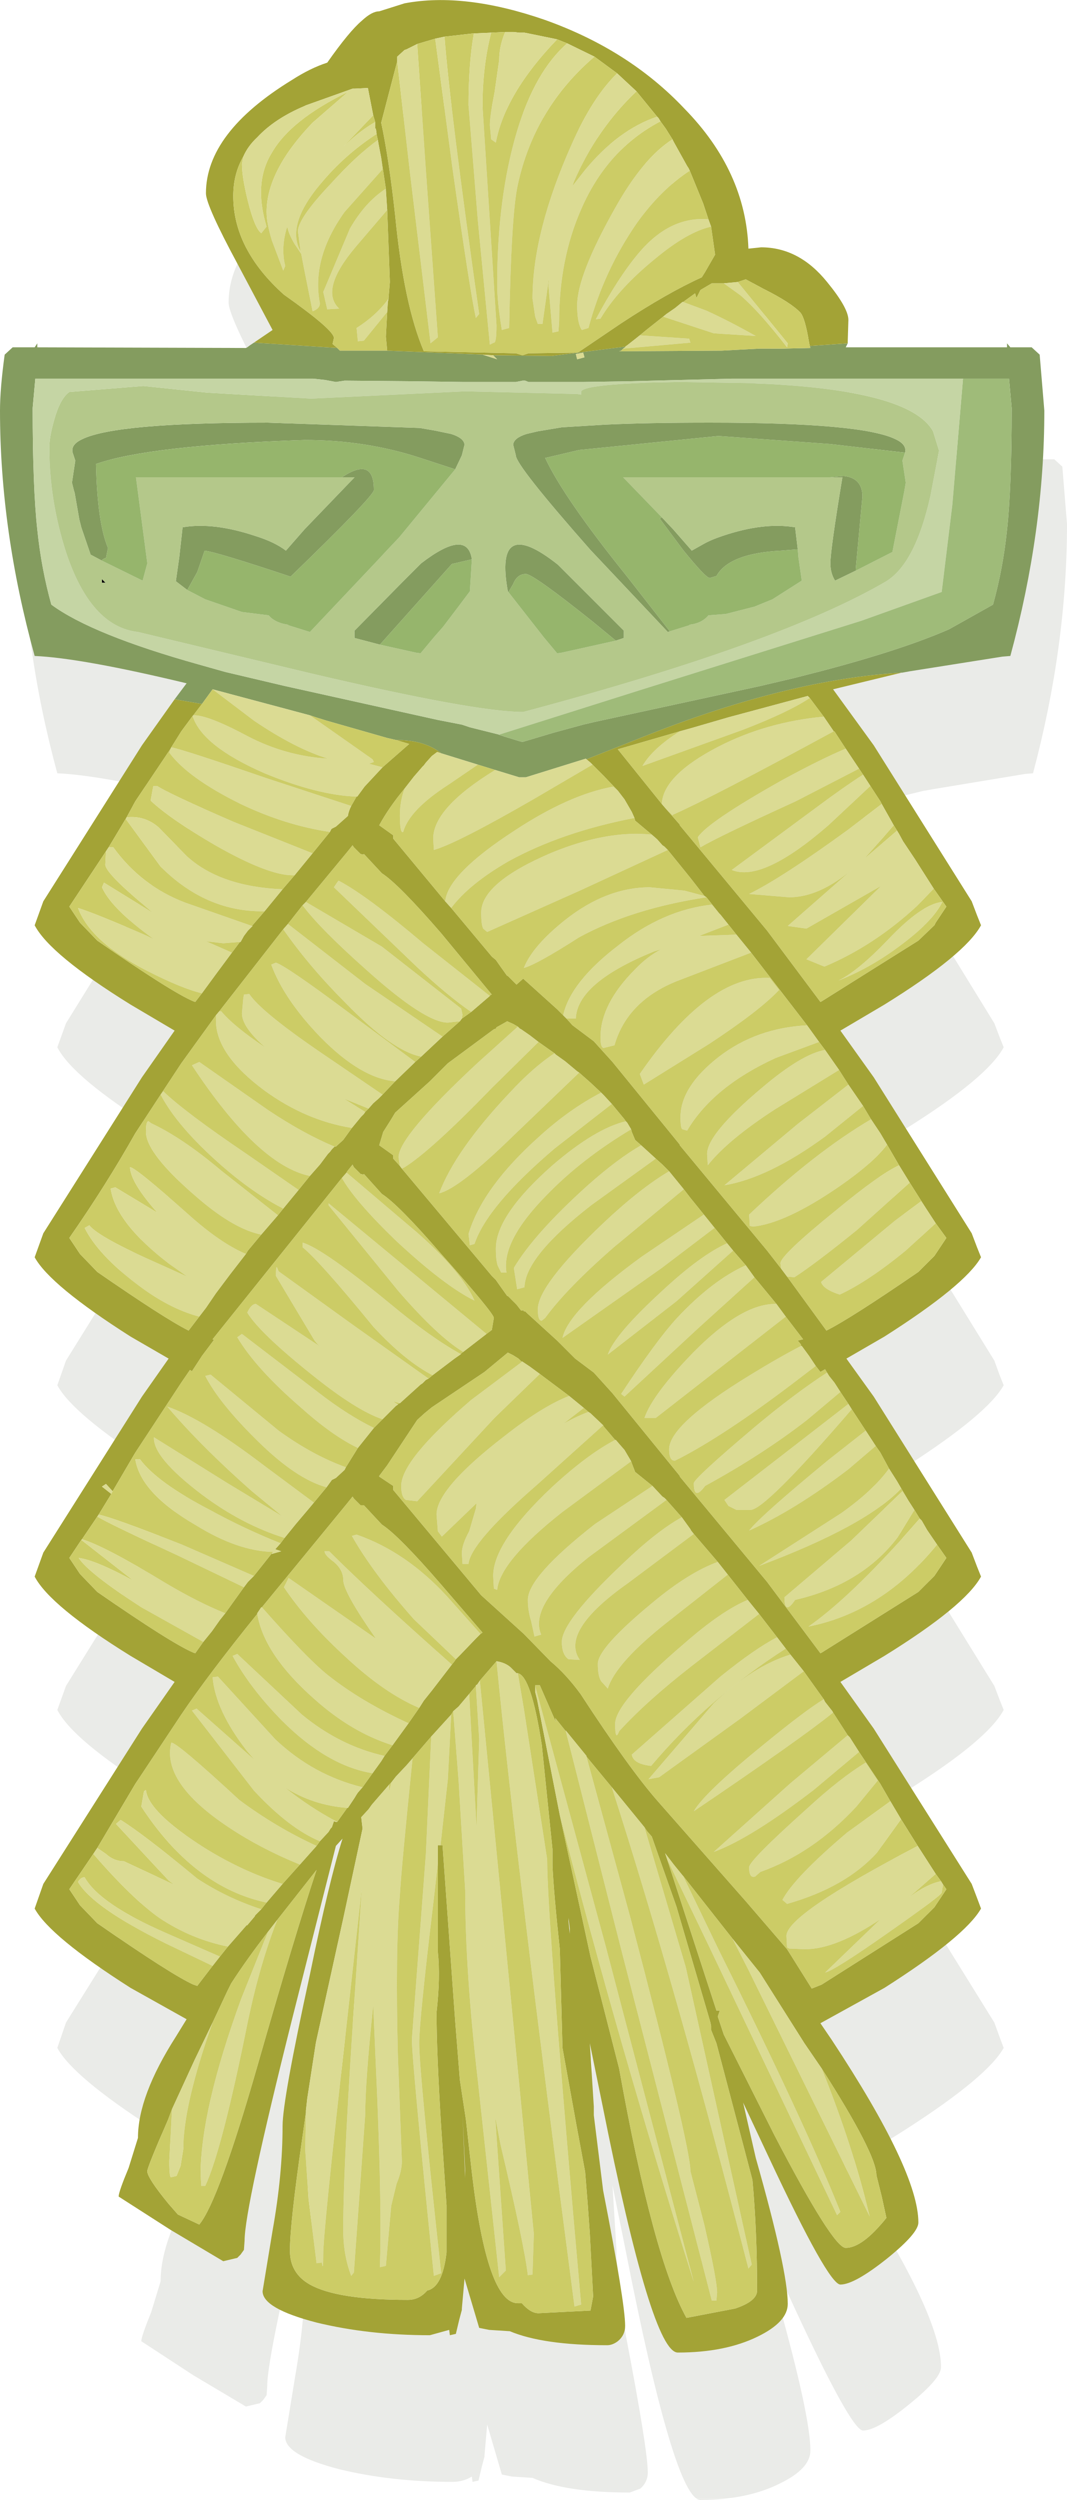<?xml version="1.0" encoding="UTF-8" standalone="no"?>
<svg xmlns:ffdec="https://www.free-decompiler.com/flash" xmlns:xlink="http://www.w3.org/1999/xlink" ffdec:objectType="shape" height="187.5px" width="80.05px" xmlns="http://www.w3.org/2000/svg">
  <g transform="matrix(1.0, 0.0, 0.0, 1.0, -7.55, -72.15)">
    <path d="M39.6 80.35 Q44.1 79.5 50.15 81.6 56.45 83.9 60.6 88.4 65.2 93.15 65.4 99.05 L66.35 98.95 Q69.2 98.95 71.3 101.6 72.9 103.6 72.9 104.5 L72.85 106.15 72.85 106.3 72.7 106.6 84.8 106.6 84.8 106.3 85.05 106.6 85.2 106.6 86.65 106.6 87.25 107.15 87.6 111.45 Q87.6 120.6 85.05 130.15 L84.45 130.2 77.5 131.35 76.95 131.45 76.9 131.45 71.75 132.7 74.8 136.95 82.15 148.9 82.55 149.95 82.85 150.7 Q81.65 152.95 75.6 156.75 L72.3 158.75 74.8 162.3 82.15 174.2 82.55 175.3 82.85 176.05 Q81.65 178.2 75.6 182.1 L72.75 183.8 74.8 186.7 82.15 198.6 82.55 199.65 82.85 200.4 Q81.65 202.65 75.6 206.45 L72.3 208.45 74.8 212.0 82.15 223.85 82.55 224.95 82.85 225.75 Q81.65 227.9 75.6 231.8 73.05 233.45 70.8 234.5 L71.65 235.8 Q78.15 245.8 78.15 249.7 78.15 250.55 75.8 252.45 73.35 254.45 72.3 254.45 71.4 254.45 66.95 244.8 L65.0 240.55 65.95 244.8 Q68.35 253.4 68.35 255.95 68.35 257.3 66.1 258.4 63.65 259.65 60.1 259.65 58.15 259.65 54.45 240.75 L53.5 236.05 53.8 240.85 53.8 241.55 54.5 247.3 Q56.15 255.9 56.15 257.6 56.15 258.3 55.6 258.8 L54.8 259.1 Q50.0 259.1 47.5 258.0 L45.95 257.9 45.2 257.75 44.1 254.0 43.9 256.3 43.9 256.4 43.7 257.15 43.45 258.2 43.0 258.3 42.95 257.9 Q42.3 258.3 41.5 258.3 36.9 258.3 33.0 257.35 28.95 256.3 28.95 254.95 L29.7 250.35 Q30.45 246.05 30.45 242.35 30.45 240.35 32.5 230.8 33.95 223.6 34.95 220.4 L34.45 220.95 31.2 234.05 Q27.6 248.65 27.6 251.1 L27.55 251.8 27.3 252.15 27.05 252.4 26.0 252.65 22.05 250.3 18.15 247.75 Q18.15 247.4 18.9 245.55 L19.6 243.25 Q19.6 240.05 22.45 235.5 L23.25 234.2 Q21.3 233.25 19.05 231.8 13.0 227.9 11.85 225.75 L12.5 223.85 19.9 212.0 22.35 208.45 19.05 206.45 Q13.0 202.65 11.85 200.4 L12.5 198.6 19.9 186.7 21.9 183.8 19.05 182.1 Q13.0 178.2 11.85 176.05 L12.5 174.2 19.9 162.3 22.35 158.75 19.05 156.75 Q13.0 152.95 11.85 150.7 L12.5 148.9 19.9 136.95 22.35 133.45 23.25 132.25 Q15.35 130.3 11.85 130.15 9.25 120.6 9.25 111.45 9.25 109.75 9.6 107.15 L10.2 106.6 11.7 106.6 11.85 106.6 12.05 106.3 12.05 106.6 27.7 106.65 27.8 106.6 28.0 106.45 28.3 106.25 29.7 105.3 27.1 100.3 Q24.7 95.75 24.7 94.85 24.7 90.2 31.15 86.2 32.55 85.3 33.8 84.85 35.45 82.5 36.4 81.65 37.15 80.95 37.7 80.95 38.5 80.55 39.6 80.35 M52.0 227.3 L51.9 226.45 51.9 226.7 52.0 227.7 52.0 227.3 M43.95 241.5 L44.15 246.3 44.15 245.75 43.95 241.5" fill="#404b2e" fill-opacity="0.11" fill-rule="evenodd" stroke="none"/>
    <path d="M71.15 97.9 L71.0 98.2 83.1 98.2 83.1 97.9 83.35 98.2 83.5 98.2 84.95 98.2 85.55 98.75 85.9 102.95 Q85.9 111.95 83.35 121.35 L82.75 121.4 75.8 122.5 75.25 122.6 75.2 122.6 Q66.8 123.1 56.35 127.2 L51.55 129.1 51.5 129.05 47.0 130.45 46.75 130.45 46.5 130.45 44.7 129.9 43.4 129.5 40.65 128.65 Q39.4 127.65 37.25 127.65 L36.6 127.5 32.05 126.2 31.25 125.95 30.8 125.8 23.5 123.85 22.7 124.95 20.65 124.6 21.55 123.4 Q13.65 121.5 10.15 121.35 7.55 111.95 7.55 102.95 7.55 101.3 7.9 98.75 L8.5 98.2 10.0 98.2 10.15 98.2 10.35 97.9 10.35 98.2 26.0 98.25 26.1 98.2 26.3 98.05 26.6 97.85 26.65 97.85 32.85 98.25 33.05 98.45 36.6 98.45 43.75 98.75 44.85 99.1 44.55 98.8 48.95 98.85 54.45 98.15 54.5 98.15 54.3 98.3 54.2 98.4 54.15 98.45 54.0 98.5 61.7 98.45 64.5 98.3 65.2 98.3 66.15 98.3 68.35 98.25 68.3 98.1 71.15 97.9 M50.75 98.7 L50.85 99.1 51.4 98.95 51.3 98.6 50.75 98.7 M79.8 100.55 L62.45 100.55 54.6 100.75 51.25 100.8 47.2 100.8 46.95 100.7 46.75 100.7 46.25 100.8 44.3 100.8 42.35 100.8 38.85 100.75 33.4 100.7 32.75 100.8 31.95 100.65 31.05 100.55 10.2 100.55 10.0 102.75 Q10.0 108.75 10.35 111.9 10.65 114.8 11.4 117.5 14.45 119.75 22.5 122.0 L24.45 122.55 28.9 123.6 40.4 126.15 42.2 126.5 42.8 126.7 45.0 127.25 44.95 127.25 45.4 127.4 46.55 127.75 46.75 127.8 49.1 127.1 51.3 126.5 52.15 126.3 64.6 123.6 67.15 123.0 69.1 122.5 Q75.2 120.9 78.75 119.35 L82.05 117.5 Q82.8 114.8 83.1 111.9 83.45 108.75 83.45 102.75 L83.25 100.55 79.8 100.55 M57.8 119.5 L57.65 119.55 51.85 113.4 Q46.25 107.05 46.25 106.3 L46.05 105.5 Q46.1 105.0 47.05 104.7 L47.9 104.5 49.7 104.2 52.95 104.0 Q56.1 103.85 60.8 103.85 72.25 103.85 74.75 105.1 75.6 105.5 75.45 106.1 L69.8 105.45 61.45 104.85 51.0 105.9 48.45 106.5 Q49.85 109.5 54.6 115.4 L57.8 119.5 M71.75 114.95 L70.2 115.7 Q69.85 115.15 69.85 114.4 69.85 113.4 70.75 107.95 L69.8 107.95 70.85 107.85 Q72.25 108.0 72.25 109.4 L71.75 114.8 71.75 114.95 M57.2 110.95 L58.05 111.85 59.45 113.45 60.25 113.0 Q60.85 112.65 61.75 112.35 64.85 111.3 67.2 111.7 L67.4 113.35 66.15 113.45 Q62.25 113.65 61.3 115.35 L60.8 115.5 Q60.5 115.5 58.8 113.4 L57.05 111.05 57.2 110.95 M15.2 114.2 L14.35 113.75 13.65 111.7 13.5 111.1 13.15 109.1 13.1 108.95 12.95 108.35 13.2 106.7 13.0 106.1 Q12.85 105.5 13.7 105.1 16.2 103.85 27.65 103.85 L39.05 104.25 40.2 104.45 41.4 104.7 Q42.35 105.0 42.4 105.5 L42.2 106.3 41.7 107.35 39.1 106.5 Q35.0 105.15 30.4 105.15 18.75 105.55 14.75 106.95 14.85 111.35 15.65 113.25 L15.5 114.0 Q15.4 114.0 15.2 114.15 L15.2 114.2 M21.6 116.4 L20.75 115.75 20.75 115.7 21.0 113.95 21.25 111.7 Q23.55 111.3 26.7 112.35 28.15 112.8 29.0 113.45 L30.4 111.85 34.15 107.95 33.2 107.95 Q35.6 106.35 35.6 108.9 35.6 109.35 29.35 115.4 23.8 113.55 22.9 113.45 L22.35 115.05 21.6 116.4 M53.75 120.2 L52.05 118.8 Q47.55 115.2 47.0 115.2 46.35 115.2 46.05 115.95 L45.7 116.55 45.65 116.5 Q44.6 110.7 49.4 114.5 L54.35 119.45 54.35 120.0 53.75 120.2 M42.95 114.1 L41.45 114.45 36.05 120.5 34.15 120.0 34.15 119.45 37.75 115.8 39.05 114.5 39.15 114.4 Q42.6 111.75 42.95 114.1" fill="#849c5f" fill-rule="evenodd" stroke="none"/>
    <path d="M75.2 122.6 L70.05 123.85 73.1 128.05 80.45 139.75 80.85 140.8 81.15 141.55 Q79.95 143.75 73.9 147.5 L70.6 149.45 73.1 152.95 80.45 164.65 80.85 165.7 81.15 166.45 Q79.95 168.55 73.9 172.4 L71.05 174.05 73.1 176.9 80.45 188.6 80.85 189.65 81.15 190.4 Q79.95 192.6 73.9 196.35 L70.6 198.3 73.1 201.8 80.45 213.45 80.85 214.5 81.15 215.3 Q79.95 217.4 73.9 221.25 L69.1 223.9 69.95 225.15 Q76.45 235.0 76.45 238.85 76.45 239.65 74.1 241.55 71.65 243.5 70.6 243.5 69.7 243.5 65.25 234.0 L63.3 229.85 64.25 234.0 Q66.65 242.45 66.65 244.95 66.65 246.3 64.4 247.4 61.95 248.6 58.4 248.6 56.45 248.6 52.75 230.05 L51.8 225.4 52.1 230.15 52.1 230.8 52.8 236.45 Q54.45 244.9 54.45 246.6 54.45 247.3 53.9 247.75 53.5 248.05 53.1 248.05 48.3 248.05 45.8 247.0 L44.25 246.9 43.5 246.75 42.4 243.05 42.2 245.3 42.2 245.4 42.0 246.15 41.75 247.2 41.3 247.3 41.25 246.9 39.8 247.3 Q35.2 247.3 31.3 246.35 27.25 245.3 27.25 244.0 L28.0 239.45 Q28.75 235.25 28.75 231.6 28.75 229.65 30.8 220.25 32.25 213.2 33.25 210.05 L32.75 210.6 29.5 223.45 Q25.9 237.8 25.9 240.2 L25.85 240.9 25.6 241.25 25.35 241.5 24.3 241.75 20.35 239.4 16.45 236.9 Q16.45 236.55 17.2 234.75 L17.9 232.5 Q17.9 229.35 20.75 224.9 L21.55 223.6 17.35 221.25 Q11.3 217.4 10.15 215.3 L10.8 213.45 18.2 201.8 20.65 198.3 17.35 196.35 Q11.3 192.6 10.15 190.4 L10.8 188.6 18.2 176.9 20.2 174.05 17.35 172.4 Q11.3 168.55 10.15 166.45 L10.8 164.65 18.2 152.95 20.65 149.45 17.35 147.5 Q11.3 143.75 10.15 141.55 L10.8 139.75 18.2 128.05 20.65 124.6 22.7 124.95 22.05 125.8 22.0 125.85 21.15 127.0 20.4 128.2 20.35 128.3 17.7 132.25 17.05 133.45 15.7 135.7 15.5 136.0 12.75 140.15 13.55 141.35 14.85 142.7 Q20.4 146.55 22.05 147.25 L22.2 147.3 22.7 146.65 23.8 145.15 24.95 143.6 25.55 142.8 25.6 142.8 25.85 142.35 26.15 141.95 26.25 141.85 26.5 141.6 26.45 141.6 27.4 140.5 28.75 138.85 29.65 137.8 31.0 136.15 32.3 134.55 32.4 134.35 32.45 134.3 32.75 134.15 33.65 133.35 Q33.7 133.0 33.9 132.6 L34.3 131.9 34.35 131.9 34.9 131.15 36.25 129.7 38.25 127.95 37.25 127.65 Q39.4 127.65 40.65 128.65 L40.35 128.55 39.95 128.85 39.5 129.35 39.35 129.55 39.25 129.65 38.6 130.4 37.9 131.3 Q36.7 132.75 36.0 134.05 L37.05 134.8 37.05 135.05 40.95 139.75 41.4 140.25 44.45 143.9 44.75 144.15 45.1 144.65 45.6 145.35 45.65 145.35 46.3 146.0 46.8 145.55 49.35 147.85 49.8 148.3 50.05 148.55 50.5 149.05 50.7 149.2 52.1 150.25 53.5 151.8 58.55 158.0 58.55 158.05 65.1 165.95 66.15 167.3 66.6 167.9 69.55 171.95 Q71.35 171.05 76.45 167.55 L77.65 166.35 77.75 166.2 78.55 165.0 77.75 163.9 77.0 162.75 75.8 160.85 75.0 159.55 74.1 158.0 73.6 157.15 72.9 156.1 72.3 155.1 71.2 153.5 70.5 152.4 70.15 151.9 69.45 150.9 69.0 150.3 68.1 149.05 63.9 143.6 62.8 142.25 62.2 141.5 61.6 140.75 61.5 140.65 60.55 139.45 60.4 139.35 59.35 138.0 57.65 135.9 57.4 135.65 57.25 135.55 56.85 135.1 56.45 134.75 55.2 133.7 55.15 133.5 54.95 133.05 54.4 132.1 53.9 131.45 52.85 130.35 52.0 129.5 51.85 129.35 51.55 129.1 56.35 127.2 Q66.8 123.1 75.2 122.6 M26.6 97.85 L28.0 96.9 25.4 92.0 Q23.0 87.55 23.0 86.65 23.0 82.1 29.45 78.15 30.85 77.25 32.1 76.85 33.75 74.5 34.7 73.7 35.45 73.0 36.0 73.0 L37.9 72.4 Q42.4 71.55 48.45 73.65 54.75 75.9 58.9 80.3 63.5 85.0 63.7 90.8 L64.65 90.7 Q67.5 90.7 69.6 93.3 71.2 95.25 71.2 96.15 L71.15 97.75 71.15 97.9 68.3 98.1 68.25 97.85 Q67.95 96.0 67.6 95.6 66.9 94.85 64.8 93.8 L63.5 93.1 62.9 93.3 61.85 93.4 61.1 93.4 60.95 93.4 60.1 93.9 59.9 94.3 59.8 94.5 59.7 94.15 58.8 94.8 58.75 94.8 58.2 95.25 57.55 95.7 57.3 95.9 56.1 96.85 55.55 97.3 55.3 97.5 54.6 98.05 54.45 98.15 48.95 98.85 44.55 98.8 43.75 98.75 36.6 98.45 36.5 97.4 36.6 95.55 36.65 94.8 36.7 94.55 36.7 94.5 36.8 93.3 36.6 87.9 36.5 86.4 36.5 86.3 36.15 84.0 35.95 82.95 35.9 82.65 35.8 82.2 35.8 82.15 35.75 81.8 35.7 81.8 35.7 81.65 35.7 81.3 35.55 80.8 35.15 78.75 34.15 78.8 34.05 78.8 34.0 78.8 30.5 80.05 30.4 80.1 Q28.15 81.05 26.85 82.45 26.15 83.1 25.8 83.9 25.05 85.2 25.05 86.85 25.05 90.85 28.85 94.25 32.6 96.9 32.6 97.5 L32.5 97.95 32.85 98.25 26.65 97.85 26.6 97.85 M38.85 75.45 L38.25 75.75 38.05 75.85 37.9 75.9 37.35 76.4 37.35 76.6 37.35 76.7 37.35 76.75 36.75 79.05 36.15 81.35 Q36.75 84.2 37.2 88.35 37.85 95.0 39.35 98.5 L46.25 98.65 46.75 98.8 47.2 98.65 50.9 98.6 54.15 96.4 Q57.65 94.1 60.2 92.95 L60.45 92.55 61.2 91.25 60.9 89.15 60.7 88.6 60.3 87.4 59.3 84.95 59.2 84.75 59.1 84.6 58.1 82.8 58.0 82.6 57.5 81.8 57.1 81.25 56.95 81.0 56.85 80.9 55.3 79.0 53.85 77.65 52.15 76.4 50.1 75.4 49.35 75.1 47.4 74.7 46.9 74.6 46.5 74.6 46.1 74.55 45.6 74.55 45.45 74.55 44.4 74.6 43.25 74.65 43.1 74.65 40.9 74.9 40.2 75.05 38.85 75.45 M68.3 124.5 L68.15 124.35 62.2 125.95 59.45 126.75 58.55 127.0 53.9 128.35 57.2 132.45 57.5 132.8 58.55 134.0 58.55 134.05 65.1 141.95 69.1 147.3 69.2 147.25 76.45 142.7 77.65 141.55 77.75 141.35 78.55 140.15 77.6 138.8 76.2 136.6 75.3 135.25 75.0 134.7 74.85 134.45 74.6 134.05 73.7 132.45 73.6 132.25 72.85 131.1 72.3 130.25 72.0 129.8 71.0 128.3 70.15 127.0 70.1 127.0 69.35 125.9 68.3 124.5 M42.2 148.55 L42.9 148.05 44.3 146.85 Q44.35 146.75 44.45 146.75 L40.65 142.15 Q37.45 138.45 36.2 137.65 L34.85 136.2 34.8 136.25 34.6 136.2 34.1 135.7 34.0 135.55 33.6 136.05 30.5 139.8 30.25 140.05 29.15 141.45 28.8 141.85 24.0 148.0 23.75 148.3 21.15 151.9 19.6 154.25 17.7 157.15 Q15.5 161.05 12.75 165.0 L13.55 166.2 14.85 167.55 Q19.9 171.05 21.7 171.95 L22.5 170.9 23.0 170.25 23.75 169.15 24.8 167.75 26.0 166.2 26.15 165.95 27.15 164.75 28.4 163.3 28.8 162.8 29.95 161.4 30.8 160.35 31.55 159.5 32.15 158.7 32.3 158.55 32.45 158.35 32.65 158.15 32.75 158.15 33.3 157.65 33.95 156.75 34.65 155.9 34.85 155.7 34.95 155.55 35.2 155.3 35.55 154.9 35.95 154.55 36.25 154.25 37.2 153.25 38.55 151.95 38.7 151.8 39.15 151.4 40.75 149.9 42.05 148.75 42.2 148.55 M33.55 160.1 L33.2 160.5 23.5 172.6 23.6 172.65 22.7 173.85 21.95 175.0 21.8 174.9 21.15 175.85 17.7 181.1 16.0 184.0 15.5 183.45 15.2 183.65 15.9 184.2 14.95 185.75 14.85 185.9 13.7 187.6 13.65 187.65 12.75 189.0 13.55 190.2 14.85 191.55 Q20.4 195.4 22.05 196.1 L22.2 196.15 22.8 195.3 23.45 194.5 24.05 193.65 24.45 193.15 25.85 191.2 26.15 190.8 26.6 190.35 27.95 188.65 27.95 188.7 28.65 188.5 28.2 188.35 28.6 187.9 28.9 187.5 29.75 186.45 30.85 185.15 31.1 184.85 32.05 183.7 32.45 183.15 32.75 183.0 33.4 182.4 33.5 182.2 34.4 180.75 35.6 179.25 36.25 178.6 36.75 178.1 37.25 177.6 37.4 177.5 Q37.45 177.4 37.55 177.4 L39.1 176.0 39.25 175.9 39.5 175.65 39.7 175.55 40.0 175.3 41.65 174.05 42.15 173.7 42.1 173.7 42.3 173.55 44.05 172.2 44.45 171.9 44.6 171.0 Q44.6 170.65 40.65 166.2 37.45 162.5 36.2 161.7 L34.85 160.2 34.8 160.25 34.6 160.2 34.1 159.7 34.0 159.5 33.6 160.0 33.55 160.1 M46.4 149.15 L46.05 148.95 45.6 148.75 45.25 148.95 44.8 149.2 44.75 149.3 44.6 149.35 41.15 151.9 39.8 153.25 37.2 155.6 36.9 156.1 36.3 157.05 36.0 158.05 37.05 158.8 37.05 159.05 37.55 159.6 37.7 159.8 44.45 167.85 44.75 168.15 45.1 168.65 45.6 169.35 45.65 169.35 46.3 170.0 46.65 170.45 46.75 170.45 46.8 170.4 46.85 170.5 46.95 170.5 47.1 170.65 49.35 172.7 50.5 173.85 50.7 174.05 52.1 175.1 53.5 176.65 58.55 182.85 58.55 182.9 65.1 190.8 69.1 196.15 69.2 196.1 76.45 191.55 77.65 190.35 77.75 190.2 78.55 189.0 77.85 188.0 77.1 186.9 76.7 186.2 76.55 186.05 76.15 185.4 75.7 184.7 74.85 183.25 74.25 182.3 73.6 181.1 73.25 180.6 72.5 179.45 71.45 177.85 71.2 177.45 70.6 176.55 70.15 175.85 69.75 175.35 69.6 175.1 69.45 174.85 69.1 175.05 68.75 174.6 68.25 173.85 67.7 173.1 67.65 173.1 67.65 173.0 67.4 172.7 67.8 172.6 66.5 170.9 65.8 169.95 64.15 167.95 63.5 167.05 62.55 165.95 62.1 165.4 59.35 162.0 58.85 161.35 57.75 160.0 57.4 159.65 57.25 159.5 56.75 159.05 55.65 158.05 55.2 157.65 54.95 157.05 54.9 156.85 54.6 156.35 54.5 156.25 54.4 156.1 53.45 154.95 52.85 154.3 52.8 154.25 52.65 154.1 51.85 153.35 51.0 152.6 50.85 152.5 49.95 151.75 49.25 151.25 49.15 151.15 47.95 150.3 47.3 149.8 46.65 149.35 46.55 149.3 46.45 149.2 46.4 149.15 M46.7 174.3 L46.65 174.25 46.55 174.15 46.45 174.05 46.05 173.8 45.65 173.6 43.9 175.05 39.95 177.7 39.4 178.15 38.85 178.65 36.6 182.05 36.0 182.85 36.0 182.9 37.05 183.6 37.05 183.9 43.65 191.8 46.85 194.7 48.85 196.75 Q50.0 197.7 51.1 199.2 54.75 204.8 56.9 207.25 L63.5 214.75 66.6 218.35 68.45 221.3 69.2 221.0 76.45 216.4 77.65 215.2 77.75 215.05 78.55 213.85 78.3 213.5 78.15 213.25 77.75 212.7 76.4 210.6 75.15 208.6 74.35 207.25 73.6 205.95 72.0 203.55 71.3 202.45 71.15 202.3 70.15 200.75 70.05 200.6 70.0 200.5 69.45 199.8 69.35 199.6 67.85 197.5 66.85 196.25 66.5 195.8 65.85 194.95 64.5 193.2 63.65 192.15 62.15 190.25 61.4 189.3 59.6 187.2 59.4 186.95 59.35 186.85 58.7 185.95 57.55 184.65 57.45 184.55 57.4 184.5 57.25 184.4 57.2 184.35 56.5 183.6 55.2 182.55 54.95 181.9 54.9 181.75 54.4 180.9 54.05 180.5 53.75 180.15 53.7 180.15 52.85 179.15 52.8 179.05 51.85 178.15 51.7 178.05 51.35 177.75 50.25 176.85 48.05 175.2 47.3 174.65 47.0 174.45 46.7 174.25 46.7 174.3 M43.6 194.7 L43.75 194.6 40.65 191.0 Q37.45 187.3 36.2 186.5 L34.85 185.05 34.6 185.05 34.1 184.55 34.0 184.4 33.6 184.9 27.2 192.7 27.15 192.7 26.85 193.15 26.85 193.2 Q23.1 197.85 21.15 200.75 L17.7 205.95 14.85 210.75 14.55 211.2 12.75 213.85 13.55 215.05 14.85 216.4 Q20.4 220.25 22.05 221.0 L22.35 221.1 23.5 219.6 24.05 218.9 24.65 218.15 26.05 216.55 26.1 216.55 26.65 215.9 26.7 215.8 27.15 215.35 27.55 214.85 28.75 213.45 30.05 212.0 31.3 210.6 31.55 210.25 32.2 209.55 32.35 209.3 32.45 209.2 32.6 208.75 32.75 208.8 32.85 208.8 33.6 207.75 33.65 207.75 34.15 207.0 34.3 206.75 34.4 206.6 34.75 206.2 35.5 205.15 36.15 204.25 36.4 203.85 37.0 203.05 38.2 201.4 39.0 200.25 39.35 199.7 39.95 198.95 41.45 197.0 41.65 196.75 41.75 196.6 42.05 196.3 43.25 195.05 43.6 194.7 M46.4 197.65 L46.3 197.65 45.85 197.2 Q45.45 196.85 44.8 196.75 L43.55 198.2 43.35 198.5 43.25 198.55 43.25 198.6 42.75 199.2 41.95 200.15 41.55 200.5 41.4 200.75 39.9 202.4 38.05 204.55 37.25 205.4 36.9 205.85 36.75 206.0 35.45 207.5 35.2 207.85 34.65 208.45 34.75 209.3 33.3 216.05 31.25 225.35 30.6 229.55 30.5 230.45 30.5 230.6 30.2 232.7 Q29.3 238.95 29.3 240.95 29.3 242.65 30.8 243.5 32.85 244.65 38.15 244.65 39.0 244.65 39.6 243.95 40.75 243.7 41.05 241.1 L41.05 237.55 40.65 231.7 Q40.3 226.0 40.3 223.1 40.6 220.45 40.4 218.55 L40.4 211.9 40.4 210.55 40.6 210.55 40.75 210.55 41.7 223.75 42.05 228.15 42.5 231.1 42.95 235.1 Q44.1 244.9 46.4 244.9 L46.7 244.9 Q47.35 245.65 47.95 245.65 L51.85 245.45 52.05 244.4 51.8 239.65 51.65 237.55 51.45 235.05 50.8 231.55 49.75 225.75 49.55 218.35 Q49.1 214.2 49.0 212.1 L49.0 210.85 48.2 203.05 Q47.4 197.85 46.4 197.65 M69.2 227.3 L67.9 225.4 64.55 220.1 62.5 217.55 58.8 212.85 58.75 212.8 58.1 212.0 57.45 211.15 57.6 211.6 61.3 222.95 61.55 222.95 61.4 223.4 61.75 224.45 61.85 224.75 65.65 232.3 Q70.05 240.75 71.0 240.75 72.25 240.75 74.05 238.5 L73.7 236.9 73.3 235.3 Q73.3 233.7 69.2 227.3 M51.55 203.9 L51.55 203.85 50.0 201.95 50.0 202.0 49.2 201.0 49.25 201.3 48.05 198.55 47.7 198.55 47.7 198.6 47.7 199.05 47.85 199.65 49.55 208.3 51.85 218.9 54.0 227.3 Q56.55 241.5 59.05 246.0 L62.7 245.3 Q64.35 244.75 64.35 243.95 64.35 239.45 64.0 235.65 L61.3 225.4 60.9 224.4 60.9 224.1 60.85 223.85 58.3 215.15 56.45 209.9 56.1 209.5 55.9 209.2 53.45 206.2 51.55 203.9 M50.3 216.8 L50.2 216.0 50.2 216.25 50.3 217.2 50.3 216.8 M42.25 230.75 L42.45 235.5 42.45 234.95 42.25 230.75 M27.65 217.05 Q26.1 219.05 24.9 220.9 L24.6 221.5 23.5 223.85 22.15 226.65 20.45 230.35 20.15 231.15 Q18.6 234.7 18.6 235.0 18.6 235.5 20.2 237.45 L20.9 238.25 22.5 239.0 Q23.95 237.25 26.85 227.15 29.7 217.2 31.3 212.4 L28.35 216.15 27.65 217.05" fill="#a3a336" fill-rule="evenodd" stroke="none"/>
    <path d="M54.3 98.3 L54.5 98.15 54.45 98.15 54.6 98.05 55.3 97.5 55.55 97.3 59.25 97.55 59.35 97.85 54.3 98.3 M44.55 98.8 L44.85 99.1 43.75 98.75 44.55 98.8 M37.35 76.75 L37.35 76.7 37.35 76.6 37.35 76.4 37.9 75.9 38.05 75.85 38.25 75.75 38.85 75.45 39.5 84.9 40.4 97.45 39.85 97.9 38.3 85.05 37.35 76.75 M40.2 75.05 L40.9 74.9 Q41.3 80.25 43.5 95.7 L43.25 96.0 Q42.8 93.95 41.5 84.8 L40.2 75.05 M43.1 74.65 L43.25 74.65 44.4 74.6 Q43.75 77.15 43.75 80.1 L44.8 96.55 Q44.8 97.9 44.6 97.85 L44.3 98.0 43.4 88.7 42.7 80.05 Q42.7 76.9 43.1 74.65 M45.45 74.55 L45.6 74.55 46.1 74.55 46.5 74.6 46.9 74.6 47.4 74.7 49.35 75.1 Q45.45 79.15 44.75 82.85 L44.4 82.6 44.3 81.55 Q44.3 80.85 44.65 79.1 L45.0 76.65 Q45.0 75.6 45.45 74.55 M50.1 75.4 L52.15 76.4 Q47.65 80.25 46.4 86.0 45.9 88.2 45.75 96.75 L45.2 96.9 Q44.85 94.8 44.85 93.5 44.85 86.95 46.35 81.95 47.7 77.5 50.1 75.4 M53.85 77.65 L55.3 79.0 Q52.3 81.85 50.6 85.8 L50.5 86.1 51.4 84.95 Q53.9 81.9 56.85 80.9 L56.95 81.0 57.1 81.25 Q53.1 83.35 51.15 87.85 49.5 91.6 49.5 96.25 L49.45 97.0 49.0 97.1 48.7 93.6 48.75 92.9 48.25 96.45 47.9 96.45 47.7 95.9 47.5 94.55 Q47.5 89.55 50.45 82.95 52.0 79.45 53.85 77.65 M58.0 82.6 L58.1 82.8 59.1 84.6 59.2 84.75 59.3 84.95 Q57.15 86.35 55.35 88.85 52.85 92.45 51.7 96.75 L51.2 96.9 Q50.85 96.4 50.85 95.05 50.85 92.8 53.7 87.75 55.8 84.0 58.0 82.6 M60.7 88.6 L60.9 89.15 Q59.1 89.55 56.65 91.6 53.9 93.85 52.6 96.05 L52.25 96.1 Q53.9 93.0 55.45 91.15 57.8 88.35 60.7 88.6 M25.8 83.9 Q26.15 83.1 26.85 82.45 28.15 81.05 30.4 80.1 L30.5 80.05 34.0 78.8 34.05 78.8 34.15 78.8 35.15 78.75 35.55 80.8 33.3 83.15 33.85 82.65 Q34.75 81.85 35.7 81.3 L35.7 81.65 35.7 81.8 35.75 81.8 35.8 82.15 35.8 82.2 Q33.35 83.8 31.55 86.0 29.0 89.05 30.1 91.0 L29.9 89.5 Q29.9 88.55 32.3 86.0 34.35 83.75 35.9 82.65 L35.95 82.95 36.15 84.0 36.25 84.85 33.4 88.05 Q30.9 91.55 31.55 94.9 31.55 95.3 31.0 95.5 L30.35 92.25 30.15 91.2 29.65 90.45 Q29.2 89.7 29.1 89.15 28.6 90.7 28.95 92.1 L28.8 92.45 27.95 90.2 Q27.55 88.9 27.55 88.05 27.55 84.95 31.0 81.35 L33.65 79.05 Q29.35 81.15 27.95 83.6 26.55 85.85 27.55 89.15 L27.15 89.65 Q26.65 89.25 26.15 87.25 25.7 85.45 25.7 84.45 L25.8 83.9 M36.5 86.3 L36.5 86.4 36.6 87.9 34.25 90.65 Q31.5 93.9 33.0 95.3 L32.1 95.35 31.8 94.05 33.8 89.3 Q34.95 87.3 36.5 86.3 M36.65 94.8 L36.6 95.55 34.85 97.7 34.4 97.75 34.3 96.75 Q35.8 95.8 36.7 94.55 L36.65 94.8 M50.75 98.7 L51.3 98.6 51.4 98.95 50.85 99.1 50.75 98.7 M57.3 95.9 L57.55 95.7 58.2 95.25 58.75 94.8 58.8 94.8 60.55 95.45 Q62.2 96.2 64.25 97.35 L61.1 97.15 57.3 95.9 M61.85 93.4 L62.9 93.3 66.65 97.9 66.6 98.2 Q64.55 95.55 63.1 94.3 L61.85 93.4 M58.55 127.0 L59.45 126.75 62.2 125.95 68.15 124.35 68.3 124.5 Q66.75 125.55 63.25 126.9 L55.75 129.6 Q56.5 128.3 58.55 127.0 M69.35 125.9 L70.1 127.0 Q60.9 132.0 58.05 133.25 L58.0 133.3 57.5 132.8 57.2 132.45 Q57.3 130.3 61.45 128.15 65.05 126.3 69.35 125.9 M71.0 128.3 L72.0 129.8 67.25 132.25 Q61.55 134.85 60.1 135.7 L59.9 134.95 Q60.65 133.8 66.25 130.65 69.2 129.05 71.0 128.3 M72.3 130.25 L72.85 131.1 69.7 134.05 Q64.75 138.35 62.45 137.4 L68.95 132.6 Q70.9 131.15 72.3 130.25 M73.7 132.45 L74.6 134.05 73.6 135.2 72.4 136.55 74.85 134.45 75.0 134.7 75.3 135.25 76.2 136.6 77.6 138.8 76.35 140.1 Q73.1 143.1 69.4 144.65 L68.05 144.1 73.65 138.6 68.05 141.8 66.65 141.6 71.55 137.3 Q69.05 139.45 66.75 139.45 L63.75 139.2 Q66.2 138.0 71.15 134.4 L73.7 132.45 M44.7 129.9 L46.5 130.45 46.75 130.45 47.0 130.45 51.5 129.05 51.55 129.1 51.85 129.35 52.0 129.5 47.65 132.05 Q41.85 135.4 40.1 135.9 L40.05 135.05 Q40.05 132.75 44.7 129.9 M40.95 139.75 Q41.15 137.7 46.15 134.45 50.25 131.75 53.55 131.15 L53.9 131.45 54.4 132.1 54.95 133.05 55.15 133.5 Q49.7 134.55 45.7 136.75 42.75 138.45 41.4 140.25 L40.95 139.75 M56.45 134.75 L56.85 135.1 57.25 135.55 57.4 135.65 57.65 135.9 51.05 138.95 44.1 142.05 43.8 141.8 Q43.65 141.5 43.65 140.6 43.65 138.35 48.95 136.1 53.1 134.4 56.45 134.75 M60.4 139.35 L60.55 139.45 Q54.95 140.3 51.0 142.45 47.8 144.5 46.85 144.75 47.5 143.1 49.95 141.15 53.05 138.7 56.3 138.7 L58.9 138.95 60.4 139.35 M61.5 140.65 L61.6 140.75 62.2 141.5 60.0 142.35 62.8 142.25 63.9 143.6 58.3 145.75 Q54.6 147.25 53.65 150.55 L52.85 150.75 Q52.6 150.75 52.6 149.95 52.6 147.45 55.2 144.85 56.1 143.9 57.15 143.35 L56.65 143.5 Q50.85 145.85 50.75 148.55 L50.05 148.55 49.8 148.3 Q50.35 145.8 53.95 143.05 57.3 140.4 60.95 140.0 L61.5 140.65 M68.1 149.05 L69.0 150.3 65.75 151.5 Q61.05 153.65 59.1 156.95 L58.75 156.85 Q58.6 156.8 58.6 155.95 58.6 153.65 61.5 151.4 64.3 149.25 68.1 149.05 M69.45 150.9 L70.15 151.9 70.5 152.4 65.7 155.35 Q62.15 157.65 60.65 159.55 L60.6 158.7 Q60.6 157.2 64.7 153.75 67.7 151.2 69.45 150.9 M71.2 153.5 L72.3 155.1 69.45 157.4 Q65.2 160.5 61.9 161.05 L67.4 156.45 71.2 153.5 M72.9 156.1 L73.6 157.15 74.1 158.0 Q73.1 159.35 70.5 161.15 66.5 163.9 64.05 164.15 L63.8 164.1 63.75 163.25 Q68.65 158.6 72.9 156.1 M75.0 159.55 L75.8 160.85 71.85 164.4 Q68.7 166.95 67.15 167.95 L66.6 167.9 66.15 167.3 66.1 166.9 Q66.1 166.3 70.3 162.9 73.5 160.25 75.0 159.55 M77.0 162.75 L77.75 163.9 75.5 165.95 Q72.7 168.25 70.55 169.25 69.3 168.85 69.15 168.3 L74.7 163.7 76.65 162.25 77.0 162.75 M40.65 128.65 L43.4 129.5 41.2 131.0 Q38.25 132.9 37.8 134.55 37.55 134.7 37.55 133.3 37.55 132.25 37.9 131.3 L38.6 130.4 39.25 129.65 39.35 129.55 39.5 129.35 39.95 128.85 40.35 128.55 40.65 128.65 M30.5 139.8 L36.2 143.15 42.15 147.8 42.25 148.25 42.2 148.55 42.05 148.75 41.15 148.85 Q39.45 148.85 35.1 144.95 31.55 141.8 30.25 140.05 L30.5 139.8 M42.9 148.05 Q41.15 146.85 38.8 144.65 L32.6 138.7 32.8 138.4 32.95 138.2 Q35.05 139.3 39.3 142.9 L44.3 146.85 42.9 148.05 M66.0 146.4 Q64.55 147.95 60.75 150.45 L55.85 153.5 55.55 152.7 Q60.7 145.25 65.3 145.5 L66.0 146.4 M75.05 143.1 Q72.85 144.75 70.45 145.7 71.95 144.95 74.15 142.65 76.7 139.95 78.25 139.8 77.5 141.3 75.05 143.1 M27.4 140.5 L27.2 140.5 Q22.95 140.5 19.6 137.15 L17.0 133.6 17.05 133.45 Q18.4 133.3 19.45 134.2 L21.55 136.35 Q24.05 138.65 28.75 138.85 L27.4 140.5 M29.65 137.8 L29.5 137.8 Q27.65 137.8 23.7 135.55 20.35 133.6 18.85 132.2 L19.05 131.1 19.35 131.1 Q20.25 131.7 25.1 133.8 L31.0 136.15 29.65 137.8 M32.3 134.55 Q28.95 134.05 25.6 132.45 21.65 130.5 20.25 128.6 L20.35 128.3 20.4 128.2 Q21.25 128.35 27.65 130.55 L33.9 132.6 Q33.7 133.0 33.65 133.35 L32.75 134.15 32.45 134.3 32.4 134.35 32.3 134.55 M15.7 135.7 L16.05 135.7 Q18.15 138.6 21.45 139.85 L26.45 141.6 26.5 141.6 26.25 141.85 26.15 141.95 25.85 142.35 25.6 142.8 25.55 142.8 24.3 142.9 23.0 142.75 23.25 142.85 24.95 143.6 23.8 145.15 22.7 146.65 Q21.2 146.3 18.55 144.95 14.35 142.8 13.4 140.25 14.7 140.65 18.6 142.35 L19.1 142.6 Q15.9 140.3 15.2 138.7 L15.35 138.35 19.0 140.6 18.3 140.0 Q15.45 137.6 15.45 137.0 L15.5 136.0 15.7 135.7 M30.8 125.8 L35.5 129.1 35.6 129.3 35.2 129.45 35.3 129.45 36.25 129.7 34.9 131.15 34.35 131.9 34.3 131.9 Q31.4 131.8 27.4 130.15 22.7 128.1 22.0 125.85 L22.05 125.8 Q23.1 125.75 26.1 127.35 28.95 128.85 32.15 129.05 29.7 128.3 26.6 126.2 L23.5 123.85 30.8 125.8 M28.8 141.85 L29.15 141.45 34.95 145.95 40.75 149.9 39.15 151.4 Q37.0 151.0 33.5 147.4 30.75 144.65 28.8 141.85 M23.75 148.3 L24.0 148.0 24.15 148.0 Q25.05 149.1 27.5 150.75 25.7 149.2 25.7 148.15 L25.8 147.05 25.85 146.75 26.25 146.7 Q27.15 148.05 31.7 151.15 L36.25 154.25 35.95 154.55 35.55 154.9 35.2 155.3 33.35 154.55 34.95 155.55 34.85 155.7 34.65 155.9 33.95 156.75 Q30.5 156.2 27.4 153.95 23.75 151.25 23.75 148.7 L23.75 148.3 M37.2 153.25 Q34.65 153.05 31.6 149.95 28.85 147.1 27.9 144.5 L28.25 144.35 Q29.1 144.65 33.65 148.05 L38.7 151.8 38.55 151.95 37.2 153.25 M32.65 158.15 L32.45 158.35 32.3 158.55 32.15 158.7 31.55 159.5 30.8 160.35 Q26.9 159.55 21.95 152.05 L22.5 151.8 27.65 155.4 Q30.35 157.2 32.65 158.15 M29.95 161.4 L28.8 162.8 Q26.55 161.65 24.15 159.55 20.85 156.65 19.6 154.25 L19.8 154.0 Q21.4 155.55 26.05 158.7 L29.95 161.4 M28.4 163.3 L27.15 164.75 Q25.15 164.35 22.5 162.1 18.5 158.7 18.5 157.05 18.5 156.2 18.7 156.25 L18.9 156.4 Q21.25 157.5 24.15 159.95 L28.4 163.3 M26.0 166.2 L24.8 167.75 23.75 169.15 23.0 170.25 22.5 170.9 Q20.2 170.3 17.8 168.45 14.9 166.25 13.9 164.25 L14.25 164.05 Q14.95 164.95 19.6 167.0 L21.6 167.9 20.25 166.95 Q16.25 163.9 15.85 161.3 L16.2 161.2 19.35 163.1 Q17.35 160.85 17.3 159.7 17.6 159.6 21.7 163.25 24.1 165.4 26.0 166.2 M33.2 160.5 L33.55 160.1 38.85 164.6 Q42.2 167.55 43.15 169.7 40.9 168.6 37.25 165.2 34.15 162.2 33.2 160.5 M44.05 172.2 L42.3 173.55 Q40.4 172.4 37.45 169.0 L32.2 162.55 32.2 162.4 44.05 172.2 M42.1 173.7 L42.15 173.7 41.65 174.05 40.0 175.3 Q37.9 174.2 35.55 171.65 31.55 166.75 30.25 165.7 L30.25 165.35 Q31.8 165.8 36.9 170.0 39.85 172.45 42.1 173.7 M39.7 175.55 L39.5 175.65 39.25 175.9 39.1 176.0 37.55 177.4 37.05 177.25 37.4 177.5 37.25 177.6 36.75 178.1 36.25 178.6 Q34.3 177.95 31.0 175.3 27.05 172.15 26.1 170.6 26.4 169.95 26.75 169.95 L31.65 173.2 31.4 173.0 31.15 172.7 28.25 167.85 Q28.25 167.0 28.35 167.25 L28.45 167.5 34.0 171.5 39.7 175.55 M35.6 179.25 L34.4 180.75 Q32.5 179.85 30.1 177.7 26.75 174.8 25.35 172.45 L25.7 172.2 31.45 176.6 Q33.65 178.3 35.6 179.25 M33.5 182.2 L33.4 182.4 32.75 183.0 32.45 183.15 32.05 183.7 Q29.8 183.1 26.9 180.25 24.0 177.4 22.95 175.35 L23.35 175.25 28.45 179.45 Q31.0 181.3 33.5 182.2 M31.1 184.85 L30.85 185.15 29.75 186.45 28.9 187.5 Q25.7 186.5 22.7 184.25 19.0 181.45 19.1 179.95 L24.55 183.35 29.1 186.1 28.7 185.85 26.45 184.0 Q22.65 180.65 20.1 177.65 22.75 178.55 27.4 182.1 L31.1 184.85 M28.6 187.9 L28.2 188.35 28.65 188.5 27.95 188.7 27.95 188.65 28.05 188.55 Q25.4 188.5 22.25 186.55 18.1 184.15 17.7 181.6 L18.05 181.6 Q19.35 183.35 23.3 185.4 25.85 186.8 28.6 187.9 M26.6 190.35 L26.15 190.8 25.85 191.2 20.85 188.8 Q15.75 186.45 14.85 185.9 L14.95 185.75 Q16.0 185.95 21.2 188.0 L26.6 190.35 M24.45 193.15 L24.05 193.65 23.45 194.5 22.8 195.3 18.15 192.7 Q14.2 190.15 13.45 189.0 14.7 189.15 17.55 190.7 L13.65 187.65 13.7 187.6 Q15.4 188.1 20.0 190.9 22.45 192.35 24.45 193.15 M15.9 184.2 L15.2 183.65 15.5 183.45 16.0 184.0 15.9 184.2 M37.55 159.6 L37.45 158.95 Q37.45 157.4 43.35 151.9 L46.4 149.15 46.45 149.2 46.55 149.3 46.65 149.35 47.3 149.8 47.95 150.3 44.45 153.75 Q39.9 158.45 37.9 159.7 L37.7 159.8 37.55 159.6 M49.15 151.15 L49.25 151.25 49.95 151.75 50.85 152.5 51.0 152.6 46.1 157.3 Q42.0 161.3 40.5 161.65 41.7 158.45 45.75 154.15 47.55 152.2 49.15 151.15 M52.65 154.1 L52.8 154.25 52.85 154.3 53.45 154.95 49.15 158.3 Q44.1 162.6 43.15 165.45 L42.8 165.55 42.7 164.7 Q43.75 161.2 48.0 157.4 50.25 155.35 52.65 154.1 M54.5 156.25 L54.6 156.35 54.9 156.85 Q51.15 159.1 48.55 161.8 45.15 165.25 45.55 167.6 L45.15 167.6 44.9 167.1 Q44.75 166.7 44.75 165.8 44.75 163.3 49.0 159.55 52.2 156.8 54.5 156.25 M55.65 158.05 L56.75 159.05 51.9 162.55 Q46.95 166.4 46.9 168.7 L46.35 168.85 46.1 167.25 Q47.65 164.65 51.65 161.05 53.9 159.05 55.65 158.05 M57.75 160.0 L58.85 161.35 53.6 165.7 Q50.05 168.8 48.45 171.0 L48.2 171.2 Q47.9 171.25 47.9 170.35 47.9 168.55 52.8 163.9 55.55 161.3 57.75 160.0 M62.1 165.4 L62.55 165.95 58.3 169.75 53.15 173.75 Q53.65 172.25 57.25 168.95 60.1 166.3 62.1 165.4 M63.5 167.05 L64.15 167.95 59.9 171.8 54.4 176.9 54.15 176.7 Q56.75 172.75 58.3 171.05 60.95 168.2 63.5 167.05 M65.8 169.95 L66.5 170.9 56.75 178.5 55.9 178.5 Q56.5 176.75 59.55 173.6 63.15 169.95 65.7 169.95 L65.8 169.95 M67.65 173.1 L67.7 173.1 68.25 173.85 68.75 174.6 66.85 176.05 Q61.95 179.75 58.6 181.5 L58.2 181.7 Q57.75 181.75 57.75 180.85 57.75 179.0 63.8 175.3 66.0 173.95 67.65 173.1 M69.6 175.1 L69.75 175.35 70.15 175.85 70.6 176.55 68.1 178.65 Q64.75 181.25 60.45 183.6 59.6 184.75 59.6 183.4 59.6 183.05 64.15 179.2 67.2 176.65 69.6 175.1 M71.2 177.45 L71.45 177.85 Q64.95 185.4 63.85 185.4 L62.8 185.4 62.2 185.1 61.9 184.65 67.65 180.2 71.2 177.45 M72.5 179.45 L73.25 180.6 71.2 182.35 Q67.2 185.4 63.75 186.95 64.6 185.85 69.7 181.65 L72.5 179.45 M74.25 182.3 L74.85 183.25 75.15 183.8 Q72.5 186.6 64.5 189.6 L70.65 185.65 Q73.05 183.95 74.25 182.3 M75.7 184.7 L76.15 185.4 74.9 187.45 Q72.2 191.0 67.2 192.15 66.4 193.35 66.4 191.95 L71.4 187.7 75.25 184.0 75.7 184.7 M76.55 186.05 L76.7 186.2 77.1 186.9 77.85 188.0 Q73.75 193.05 68.2 194.15 71.0 192.2 75.05 187.75 L76.55 186.05 M78.3 213.5 L78.2 214.1 Q78.2 214.3 74.2 217.1 70.15 219.95 69.45 220.1 L73.6 216.1 73.75 216.0 Q70.3 218.35 67.95 218.35 L66.75 218.3 66.6 218.2 66.6 218.3 66.55 217.35 Q66.55 215.75 76.4 210.6 L77.75 212.7 75.75 214.45 Q77.1 213.45 78.15 213.25 L78.3 213.5 M75.15 208.6 L73.35 211.1 Q71.0 213.7 66.6 214.95 L66.25 214.65 Q67.15 212.95 71.1 209.6 L74.35 207.25 75.15 208.6 M72.0 203.55 L68.6 206.4 Q63.85 210.05 61.1 211.05 L66.85 205.9 71.15 202.3 71.3 202.45 72.0 203.55 M70.05 200.6 Q67.65 202.55 59.6 208.0 60.4 206.6 64.9 202.95 67.95 200.45 69.35 199.6 L69.45 199.8 70.0 200.5 70.05 200.6 M67.85 197.5 L63.1 201.05 57.0 205.45 56.2 205.6 61.1 199.9 Q64.05 197.1 66.85 196.25 L67.85 197.5 M66.5 195.8 Q60.65 199.55 56.4 204.6 55.05 204.45 54.95 203.75 L61.6 197.9 Q64.2 195.8 65.85 194.95 L66.5 195.8 M64.5 193.2 L59.45 197.1 Q56.05 199.75 54.0 202.0 53.7 202.8 53.7 201.45 53.7 199.85 58.85 195.45 61.7 192.95 63.65 192.15 L64.5 193.2 M62.15 190.25 L57.7 193.75 Q53.75 196.85 53.15 198.8 L52.65 198.25 Q52.4 197.85 52.4 196.95 52.4 195.75 56.45 192.4 59.2 190.1 61.4 189.3 L62.15 190.25 M59.6 187.2 L54.65 190.9 Q49.55 194.5 51.05 196.65 L50.2 196.6 Q49.7 196.25 49.7 195.3 49.7 193.75 54.25 189.45 56.8 187.0 58.7 185.95 L59.35 186.85 59.4 186.95 59.6 187.2 M57.55 184.65 L51.7 188.95 Q47.2 192.55 48.15 194.75 L47.65 194.9 47.4 193.75 Q47.15 192.95 47.15 192.15 47.15 190.4 52.2 186.45 L56.5 183.6 57.2 184.35 57.25 184.4 57.4 184.5 57.45 184.55 57.55 184.65 M54.9 181.75 L49.75 185.55 Q45.05 189.25 44.85 191.4 L44.6 191.3 44.55 190.35 Q44.55 187.85 48.95 183.7 51.6 181.25 53.7 180.15 L53.75 180.15 54.05 180.5 54.4 180.9 54.9 181.75 M52.8 179.05 L47.8 183.55 Q42.85 187.85 42.7 189.45 L42.25 189.45 42.2 188.65 Q42.2 188.0 42.75 187.0 L43.25 185.3 43.3 184.9 40.7 187.4 40.4 187.0 40.3 185.75 Q40.3 183.8 45.35 179.9 48.2 177.65 50.25 176.85 L51.35 177.75 49.8 178.95 Q50.75 178.4 51.7 178.05 L51.85 178.15 52.8 179.05 M48.05 175.2 L44.65 178.5 38.85 184.75 38.0 184.65 Q37.65 184.45 37.65 183.6 37.65 181.65 42.9 177.15 L46.7 174.3 46.7 174.25 47.0 174.45 47.3 174.65 48.05 175.2 M27.2 192.7 Q30.55 196.5 32.1 197.75 34.6 199.75 38.2 201.4 L37.0 203.05 Q33.95 202.1 31.15 199.6 27.35 196.25 26.85 193.2 L26.85 193.15 27.15 192.7 27.2 192.7 M39.0 200.25 Q36.4 199.15 33.5 196.45 30.6 193.8 28.85 191.2 L29.2 190.5 35.75 195.05 Q33.3 191.55 33.3 190.65 33.3 189.9 32.6 189.3 31.9 188.8 31.9 188.5 L32.25 188.5 Q35.35 191.6 41.45 197.0 L39.95 198.95 39.35 199.7 39.0 200.25 M41.75 196.6 L38.6 193.6 Q35.5 190.1 33.95 187.35 L34.3 187.25 Q38.05 188.55 41.15 191.95 L43.6 194.7 43.25 195.05 42.05 196.3 41.75 196.6 M31.55 210.25 Q29.25 209.3 26.6 206.45 L21.95 200.45 22.3 200.3 26.65 204.15 26.05 203.45 Q23.7 200.4 23.5 197.95 L23.9 197.9 28.2 202.6 Q31.05 205.3 34.75 206.2 L34.4 206.6 34.3 206.75 34.15 207.0 33.65 207.75 33.6 207.75 Q31.0 207.55 28.9 206.2 30.85 207.75 32.85 208.8 L32.75 208.8 32.6 208.75 32.45 209.2 32.35 209.3 32.2 209.55 31.55 210.25 M35.5 205.15 Q32.1 204.6 28.7 201.2 26.3 198.75 25.0 196.35 L25.35 196.2 30.2 200.75 Q33.05 203.1 36.4 203.85 L36.15 204.25 35.5 205.15 M14.85 210.75 L15.5 211.2 Q16.1 211.75 16.85 211.75 L20.6 213.5 20.2 213.2 16.25 208.95 16.6 208.65 Q18.3 209.7 22.35 213.05 24.55 214.5 27.15 215.35 L26.7 215.8 26.65 215.9 26.1 216.55 26.05 216.55 24.65 218.15 Q21.9 217.6 19.5 216.0 17.45 214.55 14.55 211.2 L14.85 210.75 M27.55 214.85 Q22.1 213.7 18.15 207.65 L18.35 206.5 18.5 206.4 Q18.65 208.05 22.9 210.75 25.8 212.55 28.75 213.45 L27.55 214.85 M30.05 212.0 Q27.1 210.8 24.7 209.2 19.65 205.85 20.4 202.85 20.85 202.85 25.5 207.15 28.25 209.2 31.3 210.6 L30.05 212.0 M60.35 163.25 L61.15 164.25 57.2 167.25 49.75 172.5 Q50.2 170.4 55.7 166.4 L60.35 163.25 M44.8 196.75 Q45.45 196.85 45.85 197.2 L46.3 197.65 46.4 197.65 46.85 200.3 48.6 211.6 Q48.6 216.3 51.15 245.0 L50.65 245.15 Q46.25 211.65 44.8 196.75 M40.6 210.55 L40.4 210.55 40.4 211.9 40.1 214.55 Q39.0 223.7 39.0 225.4 39.0 227.55 40.65 242.65 L40.1 242.85 Q38.45 226.7 38.45 225.1 L39.5 211.2 39.9 202.4 41.4 200.75 41.15 205.6 40.6 210.55 M30.5 230.6 L30.5 230.45 30.6 229.55 31.25 225.35 33.3 216.05 34.75 209.3 34.65 208.45 35.2 207.85 35.45 207.5 36.75 206.0 36.75 206.5 36.9 205.85 37.25 205.4 38.05 204.55 38.5 204.05 Q37.65 212.4 37.55 214.3 37.2 218.4 37.4 226.25 L37.7 234.25 Q37.7 235.0 37.3 235.95 L36.9 237.6 36.5 242.1 36.05 242.2 Q36.2 237.95 35.85 229.45 L35.55 222.55 Q34.95 228.3 34.95 230.75 L34.6 235.65 34.1 242.6 33.9 242.85 Q33.3 241.3 33.3 239.4 33.3 234.15 34.25 220.5 L34.7 213.7 33.4 225.4 Q31.8 239.55 31.8 241.25 31.8 242.6 31.7 241.85 L31.3 241.9 30.7 237.1 30.45 233.4 30.5 230.6 M41.55 200.5 L41.95 200.15 42.75 199.2 43.3 209.2 43.5 202.6 43.25 198.6 43.25 198.55 43.35 198.5 43.55 198.2 47.6 239.7 47.5 242.75 47.15 242.8 Q46.9 240.6 45.1 233.0 L44.7 230.9 45.5 242.45 45.0 242.95 43.4 228.2 Q42.45 220.0 42.45 213.95 L41.95 205.65 41.55 200.5 M73.4 205.7 L71.8 207.65 Q68.55 211.15 64.6 212.55 L64.2 212.9 Q63.75 213.05 63.75 212.2 63.75 211.7 68.1 207.8 70.6 205.5 72.5 204.35 L73.4 205.7 M69.2 227.3 Q71.55 233.15 72.8 238.4 L63.75 220.0 62.5 217.55 64.55 220.1 67.9 225.4 69.2 227.3 M58.8 212.85 L61.4 218.25 Q67.9 231.3 70.6 238.05 L70.35 238.3 60.75 218.15 57.6 211.6 57.45 211.15 58.1 212.0 58.75 212.8 58.8 212.85 M50.0 202.0 L50.0 201.95 51.55 203.85 51.55 203.9 54.85 216.0 Q59.35 233.15 59.35 235.0 L60.4 239.05 Q61.35 243.2 61.35 244.1 L61.3 244.7 60.95 244.7 54.15 218.35 50.0 202.0 M53.45 206.2 L55.9 209.2 59.0 219.7 63.95 242.0 63.7 242.3 Q58.25 221.15 53.45 206.2 M49.55 208.3 L47.85 199.65 47.7 199.05 47.7 198.6 53.0 218.15 59.6 243.3 Q53.95 225.45 49.55 208.3 M24.05 218.9 L23.5 219.6 19.95 217.9 Q14.5 215.2 13.4 213.3 13.6 212.95 13.9 212.95 15.0 214.95 20.05 217.15 L24.05 218.9 M23.5 223.85 Q21.3 230.05 21.3 233.35 L21.1 234.6 20.8 235.35 20.4 235.45 Q20.25 235.55 20.25 234.25 L20.45 230.35 22.15 226.65 23.5 223.85 M28.35 216.15 Q27.05 219.45 26.15 223.75 24.2 233.45 22.95 236.1 L22.65 236.1 22.6 235.25 Q22.6 230.4 25.65 222.05 L27.65 217.05 28.35 216.15" fill="#dbdb93" fill-rule="evenodd" stroke="none"/>
    <path d="M68.3 98.1 L68.35 98.25 66.15 98.3 65.2 98.3 64.5 98.3 61.7 98.45 54.0 98.5 54.15 98.45 54.2 98.4 54.3 98.3 59.35 97.85 59.25 97.55 55.55 97.3 56.1 96.85 57.3 95.9 61.1 97.15 64.25 97.35 Q62.2 96.2 60.55 95.45 L58.8 94.8 59.7 94.15 59.8 94.5 59.9 94.3 60.1 93.9 60.95 93.4 61.1 93.4 61.85 93.4 63.1 94.3 Q64.55 95.55 66.6 98.2 L66.65 97.9 62.9 93.3 63.5 93.1 64.8 93.8 Q66.9 94.85 67.6 95.6 67.95 96.0 68.25 97.85 L68.3 98.1 M36.6 98.45 L33.05 98.45 32.85 98.25 32.5 97.95 32.6 97.5 Q32.6 96.9 28.85 94.25 25.05 90.85 25.05 86.85 25.05 85.2 25.8 83.9 L25.7 84.45 Q25.7 85.45 26.15 87.25 26.65 89.25 27.15 89.65 L27.55 89.15 Q26.55 85.85 27.95 83.6 29.35 81.15 33.65 79.05 L31.0 81.35 Q27.55 84.95 27.55 88.05 27.55 88.9 27.95 90.2 L28.8 92.45 28.95 92.1 Q28.6 90.7 29.1 89.15 29.2 89.7 29.65 90.45 L30.15 91.2 30.35 92.25 31.0 95.5 Q31.55 95.3 31.55 94.9 30.9 91.55 33.4 88.05 L36.25 84.85 36.15 84.0 36.5 86.3 Q34.95 87.3 33.8 89.3 L31.8 94.05 32.1 95.35 33.0 95.3 Q31.5 93.9 34.25 90.65 L36.6 87.9 36.8 93.3 36.7 94.5 36.7 94.55 36.65 94.8 36.7 94.55 Q35.8 95.8 34.3 96.75 L34.4 97.75 34.85 97.7 36.6 95.55 36.5 97.4 36.6 98.45 M37.35 76.75 L38.3 85.05 39.85 97.9 40.4 97.45 39.5 84.9 38.85 75.45 40.2 75.05 41.5 84.8 Q42.8 93.95 43.25 96.0 L43.5 95.7 Q41.3 80.25 40.9 74.9 L43.1 74.65 Q42.7 76.9 42.7 80.05 L43.4 88.7 44.3 98.0 44.6 97.85 Q44.8 97.9 44.8 96.55 L43.75 80.1 Q43.75 77.15 44.4 74.6 L45.45 74.55 Q45.0 75.6 45.0 76.65 L44.65 79.1 Q44.3 80.85 44.3 81.55 L44.4 82.6 44.75 82.85 Q45.45 79.15 49.35 75.1 L50.1 75.4 Q47.7 77.5 46.35 81.95 44.85 86.95 44.85 93.5 44.85 94.8 45.2 96.9 L45.75 96.75 Q45.9 88.2 46.4 86.0 47.65 80.25 52.15 76.4 L53.85 77.65 Q52.0 79.45 50.45 82.95 47.5 89.55 47.5 94.55 L47.7 95.9 47.9 96.45 48.25 96.45 48.75 92.9 48.7 93.6 49.0 97.1 49.45 97.0 49.5 96.25 Q49.5 91.6 51.15 87.85 53.1 83.35 57.1 81.25 L57.5 81.8 58.0 82.6 Q55.8 84.0 53.7 87.75 50.85 92.8 50.85 95.05 50.85 96.4 51.2 96.9 L51.7 96.75 Q52.85 92.45 55.35 88.85 57.15 86.35 59.3 84.95 L60.3 87.4 60.7 88.6 Q57.8 88.35 55.45 91.15 53.9 93.0 52.25 96.1 L52.6 96.05 Q53.9 93.85 56.65 91.6 59.1 89.55 60.9 89.15 L61.2 91.25 60.45 92.55 60.2 92.95 Q57.65 94.1 54.15 96.4 L50.9 98.6 47.2 98.65 46.75 98.8 46.25 98.65 39.35 98.5 Q37.85 95.0 37.2 88.35 36.75 84.2 36.15 81.35 L36.75 79.05 37.35 76.75 M55.3 79.0 L56.85 80.9 Q53.9 81.9 51.4 84.95 L50.5 86.1 50.6 85.8 Q52.3 81.85 55.3 79.0 M35.9 82.65 Q34.35 83.75 32.3 86.0 29.9 88.55 29.9 89.5 L30.1 91.0 Q29.0 89.05 31.55 86.0 33.35 83.8 35.8 82.2 L35.9 82.65 M35.7 81.3 Q34.75 81.85 33.85 82.65 L33.3 83.15 35.55 80.8 35.7 81.3 M68.3 124.5 L69.35 125.9 Q65.05 126.3 61.45 128.15 57.3 130.3 57.2 132.45 L53.9 128.35 58.55 127.0 Q56.5 128.3 55.75 129.6 L63.25 126.9 Q66.75 125.55 68.3 124.5 M70.1 127.0 L70.15 127.0 71.0 128.3 Q69.2 129.05 66.25 130.65 60.65 133.8 59.9 134.95 L60.1 135.7 Q61.55 134.85 67.25 132.25 L72.0 129.8 72.3 130.25 Q70.9 131.15 68.95 132.6 L62.45 137.4 Q64.75 138.35 69.7 134.05 L72.85 131.1 73.6 132.25 73.7 132.45 71.15 134.4 Q66.2 138.0 63.75 139.2 L66.75 139.45 Q69.05 139.45 71.55 137.3 L66.65 141.6 68.05 141.8 73.65 138.6 68.05 144.1 69.4 144.65 Q73.1 143.1 76.35 140.1 L77.6 138.8 78.55 140.15 77.75 141.35 77.65 141.55 76.45 142.7 69.2 147.25 69.1 147.3 65.1 141.95 58.55 134.05 58.55 134.0 57.5 132.8 58.0 133.3 58.05 133.25 Q60.9 132.0 70.1 127.0 M74.6 134.05 L74.85 134.45 72.4 136.55 73.6 135.2 74.6 134.05 M44.7 129.9 Q40.05 132.75 40.05 135.05 L40.1 135.9 Q41.85 135.4 47.65 132.05 L52.0 129.5 52.85 130.35 53.9 131.45 53.55 131.15 Q50.25 131.75 46.15 134.45 41.15 137.7 40.95 139.75 L37.05 135.05 37.05 134.8 36.0 134.05 Q36.7 132.75 37.9 131.3 37.55 132.25 37.55 133.3 37.55 134.7 37.8 134.55 38.25 132.9 41.2 131.0 L43.4 129.5 44.7 129.9 M41.4 140.25 Q42.75 138.45 45.7 136.75 49.7 134.55 55.15 133.5 L55.2 133.7 56.45 134.75 Q53.1 134.4 48.95 136.1 43.65 138.35 43.65 140.6 43.65 141.5 43.8 141.8 L44.1 142.05 51.05 138.95 57.65 135.9 59.35 138.0 60.4 139.35 58.9 138.95 56.3 138.7 Q53.05 138.7 49.95 141.15 47.5 143.1 46.85 144.75 47.8 144.5 51.0 142.45 54.95 140.3 60.55 139.45 L61.5 140.65 60.95 140.0 Q57.3 140.4 53.95 143.05 50.35 145.8 49.8 148.3 L49.35 147.85 46.8 145.55 46.3 146.0 45.65 145.35 45.6 145.35 45.1 144.65 44.75 144.15 44.45 143.9 41.4 140.25 M62.2 141.5 L62.8 142.25 60.0 142.35 62.2 141.5 M63.9 143.6 L68.1 149.05 Q64.3 149.25 61.5 151.4 58.6 153.65 58.6 155.95 58.6 156.8 58.75 156.85 L59.1 156.95 Q61.05 153.65 65.75 151.5 L69.0 150.3 69.45 150.9 Q67.7 151.2 64.7 153.75 60.6 157.2 60.6 158.7 L60.65 159.55 Q62.15 157.65 65.7 155.35 L70.5 152.4 71.2 153.5 67.4 156.45 61.9 161.05 Q65.2 160.5 69.45 157.4 L72.3 155.1 72.9 156.1 Q68.65 158.6 63.75 163.25 L63.8 164.1 64.05 164.15 Q66.5 163.9 70.5 161.15 73.1 159.35 74.1 158.0 L75.0 159.55 Q73.5 160.25 70.3 162.9 66.1 166.3 66.1 166.9 L66.15 167.3 65.1 165.95 58.55 158.05 58.55 158.0 53.5 151.8 52.1 150.25 50.7 149.2 50.5 149.05 50.05 148.55 50.75 148.55 Q50.85 145.85 56.65 143.5 L57.15 143.35 Q56.1 143.9 55.2 144.85 52.6 147.45 52.6 149.95 52.6 150.75 52.85 150.75 L53.65 150.55 Q54.6 147.25 58.3 145.75 L63.9 143.6 M75.8 160.85 L77.0 162.75 76.65 162.25 74.7 163.7 69.15 168.3 Q69.3 168.85 70.55 169.25 72.7 168.25 75.5 165.95 L77.75 163.9 78.55 165.0 77.75 166.2 77.65 166.35 76.45 167.55 Q71.35 171.05 69.55 171.95 L66.6 167.9 67.15 167.95 Q68.7 166.95 71.85 164.4 L75.8 160.85 M42.2 148.55 L42.25 148.25 42.15 147.8 36.2 143.15 30.5 139.8 33.6 136.05 34.0 135.55 34.1 135.7 34.6 136.2 34.8 136.25 34.85 136.2 36.2 137.65 Q37.45 138.45 40.65 142.15 L44.45 146.75 Q44.35 146.75 44.3 146.85 L39.3 142.9 Q35.05 139.3 32.95 138.2 L32.8 138.4 32.6 138.7 38.8 144.65 Q41.15 146.85 42.9 148.05 L42.2 148.55 M30.25 140.05 Q31.55 141.8 35.1 144.95 39.45 148.85 41.15 148.85 L42.05 148.75 40.75 149.9 34.95 145.95 29.15 141.45 30.25 140.05 M75.05 143.1 Q77.5 141.3 78.25 139.8 76.7 139.95 74.15 142.65 71.95 144.95 70.45 145.7 72.85 144.75 75.05 143.1 M66.0 146.4 L65.3 145.5 Q60.7 145.25 55.55 152.7 L55.85 153.5 60.75 150.45 Q64.55 147.95 66.0 146.4 M28.75 138.85 Q24.05 138.65 21.55 136.35 L19.45 134.2 Q18.4 133.3 17.05 133.45 L17.0 133.6 19.6 137.15 Q22.95 140.5 27.2 140.5 L27.4 140.5 26.45 141.6 21.45 139.85 Q18.15 138.6 16.05 135.7 L15.7 135.7 17.05 133.45 17.7 132.25 20.35 128.3 20.25 128.6 Q21.65 130.5 25.6 132.45 28.95 134.05 32.3 134.55 L31.0 136.15 25.1 133.8 Q20.25 131.7 19.35 131.1 L19.05 131.1 18.85 132.2 Q20.35 133.6 23.7 135.55 27.65 137.8 29.5 137.8 L29.65 137.8 28.75 138.85 M15.5 136.0 L15.45 137.0 Q15.45 137.6 18.3 140.0 L19.0 140.6 15.35 138.35 15.2 138.7 Q15.9 140.3 19.1 142.6 L18.6 142.35 Q14.7 140.65 13.4 140.25 14.35 142.8 18.55 144.95 21.2 146.3 22.7 146.65 L22.2 147.3 22.05 147.25 Q20.4 146.55 14.85 142.7 L13.55 141.35 12.75 140.15 15.5 136.0 M24.95 143.6 L23.25 142.85 23.0 142.75 24.3 142.9 25.55 142.8 24.95 143.6 M36.25 129.7 L35.3 129.45 35.2 129.45 35.6 129.3 35.5 129.1 30.8 125.8 31.25 125.95 32.05 126.2 36.6 127.5 37.25 127.65 38.25 127.95 36.25 129.7 M23.5 123.85 L26.6 126.2 Q29.7 128.3 32.15 129.05 28.95 128.85 26.1 127.35 23.1 125.75 22.05 125.8 L22.7 124.95 23.5 123.85 M22.0 125.85 Q22.7 128.1 27.4 130.15 31.4 131.8 34.3 131.9 L33.9 132.6 27.65 130.55 Q21.25 128.35 20.4 128.2 L21.15 127.0 22.0 125.85 M24.0 148.0 L28.8 141.85 Q30.75 144.65 33.5 147.4 37.0 151.0 39.15 151.4 L38.7 151.8 33.65 148.05 Q29.1 144.65 28.25 144.35 L27.9 144.5 Q28.85 147.1 31.6 149.95 34.65 153.05 37.2 153.25 L36.25 154.25 31.7 151.15 Q27.15 148.05 26.25 146.7 L25.85 146.75 25.8 147.05 25.7 148.15 Q25.7 149.2 27.5 150.75 25.05 149.1 24.15 148.0 L24.0 148.0 M35.2 155.3 L34.95 155.55 33.35 154.55 35.2 155.3 M33.95 156.75 L33.3 157.65 32.75 158.15 32.65 158.15 Q30.35 157.2 27.65 155.4 L22.5 151.8 21.95 152.05 Q26.9 159.55 30.8 160.35 L29.95 161.4 26.05 158.7 Q21.4 155.55 19.8 154.0 L19.6 154.25 Q20.85 156.65 24.15 159.55 26.55 161.65 28.8 162.8 L28.4 163.3 24.15 159.95 Q21.25 157.5 18.9 156.4 L18.7 156.25 Q18.5 156.2 18.5 157.05 18.5 158.7 22.5 162.1 25.15 164.35 27.15 164.75 L26.15 165.95 26.0 166.2 Q24.1 165.4 21.7 163.25 17.6 159.6 17.3 159.7 17.35 160.85 19.35 163.1 L16.2 161.2 15.85 161.3 Q16.25 163.9 20.25 166.95 L21.6 167.9 19.6 167.0 Q14.95 164.95 14.25 164.05 L13.9 164.25 Q14.9 166.25 17.8 168.45 20.2 170.3 22.5 170.9 L21.7 171.95 Q19.9 171.05 14.85 167.55 L13.55 166.2 12.75 165.0 Q15.5 161.05 17.7 157.15 L19.6 154.25 21.15 151.9 23.75 148.3 23.75 148.7 Q23.75 151.25 27.4 153.95 30.5 156.2 33.95 156.75 M33.55 160.1 L33.6 160.0 34.0 159.5 34.1 159.7 34.6 160.2 34.8 160.25 34.85 160.2 36.2 161.7 Q37.45 162.5 40.65 166.2 44.6 170.65 44.6 171.0 L44.45 171.9 44.05 172.2 32.2 162.4 32.2 162.55 37.45 169.0 Q40.4 172.4 42.3 173.55 L42.1 173.7 Q39.85 172.45 36.9 170.0 31.8 165.8 30.25 165.35 L30.25 165.7 Q31.55 166.75 35.55 171.65 37.9 174.2 40.0 175.3 L39.7 175.55 34.0 171.5 28.45 167.5 28.35 167.25 Q28.25 167.0 28.25 167.85 L31.15 172.7 31.4 173.0 31.65 173.2 26.75 169.95 Q26.4 169.95 26.1 170.6 27.05 172.15 31.0 175.3 34.3 177.95 36.25 178.6 L35.6 179.25 Q33.65 178.3 31.45 176.6 L25.7 172.2 25.35 172.45 Q26.75 174.8 30.1 177.7 32.5 179.85 34.4 180.75 L33.5 182.2 Q31.0 181.3 28.45 179.45 L23.35 175.25 22.95 175.35 Q24.0 177.4 26.9 180.25 29.8 183.1 32.05 183.7 L31.1 184.85 27.4 182.1 Q22.75 178.55 20.1 177.65 22.65 180.65 26.45 184.0 L28.7 185.85 29.1 186.1 24.55 183.35 19.1 179.95 Q19.0 181.45 22.7 184.25 25.7 186.5 28.9 187.5 L28.6 187.9 Q25.85 186.8 23.3 185.4 19.35 183.35 18.05 181.6 L17.7 181.6 Q18.1 184.15 22.25 186.55 25.4 188.5 28.05 188.55 L27.95 188.65 26.6 190.35 21.2 188.0 Q16.0 185.95 14.95 185.75 L15.9 184.2 16.0 184.0 17.7 181.1 21.15 175.85 21.8 174.9 21.95 175.0 22.7 173.85 23.6 172.65 23.5 172.6 33.2 160.5 Q34.15 162.2 37.25 165.2 40.9 168.6 43.15 169.7 42.2 167.55 38.85 164.6 L33.55 160.1 M37.55 177.4 Q37.45 177.4 37.4 177.5 L37.05 177.25 37.55 177.4 M25.85 191.2 L24.45 193.15 Q22.45 192.35 20.0 190.9 15.4 188.1 13.7 187.6 L14.85 185.9 Q15.75 186.45 20.85 188.8 L25.85 191.2 M22.8 195.3 L22.2 196.15 22.05 196.1 Q20.4 195.4 14.85 191.55 L13.55 190.2 12.75 189.0 13.65 187.65 17.55 190.7 Q14.7 189.15 13.45 189.0 14.2 190.15 18.15 192.7 L22.8 195.3 M37.55 159.6 L37.05 159.05 37.05 158.8 36.0 158.05 36.3 157.05 36.9 156.1 37.2 155.6 39.8 153.25 41.15 151.9 44.6 149.35 44.75 149.3 44.8 149.2 45.25 148.95 45.6 148.75 46.05 148.95 46.4 149.15 43.35 151.9 Q37.45 157.4 37.45 158.95 L37.55 159.6 M47.95 150.3 L49.15 151.15 Q47.55 152.2 45.75 154.15 41.7 158.45 40.5 161.65 42.0 161.3 46.1 157.3 L51.0 152.6 51.85 153.35 52.65 154.1 Q50.25 155.35 48.0 157.4 43.75 161.2 42.7 164.7 L42.8 165.55 43.15 165.45 Q44.1 162.6 49.15 158.3 L53.45 154.95 54.4 156.1 54.5 156.25 Q52.2 156.8 49.0 159.55 44.75 163.3 44.75 165.8 44.75 166.7 44.9 167.1 L45.15 167.6 45.55 167.6 Q45.15 165.25 48.55 161.8 51.15 159.1 54.9 156.85 L54.95 157.05 55.2 157.65 55.65 158.05 Q53.9 159.05 51.65 161.05 47.65 164.65 46.1 167.25 L46.35 168.85 46.9 168.7 Q46.95 166.4 51.9 162.55 L56.75 159.05 57.25 159.5 57.4 159.65 57.75 160.0 Q55.55 161.3 52.8 163.9 47.9 168.55 47.9 170.35 47.9 171.25 48.2 171.2 L48.45 171.0 Q50.05 168.8 53.6 165.7 L58.85 161.35 59.35 162.0 62.1 165.4 Q60.1 166.3 57.25 168.95 53.65 172.25 53.15 173.75 L58.3 169.75 62.55 165.95 63.5 167.05 Q60.95 168.2 58.3 171.05 56.75 172.75 54.15 176.7 L54.4 176.9 59.9 171.8 64.15 167.95 65.8 169.95 65.7 169.95 Q63.15 169.95 59.55 173.6 56.5 176.75 55.9 178.5 L56.75 178.5 66.5 170.9 67.8 172.6 67.4 172.7 67.65 173.0 67.65 173.1 Q66.0 173.95 63.8 175.3 57.75 179.0 57.75 180.85 57.75 181.75 58.2 181.7 L58.6 181.5 Q61.95 179.75 66.85 176.05 L68.75 174.6 69.1 175.05 69.45 174.85 69.6 175.1 Q67.2 176.65 64.15 179.2 59.6 183.05 59.6 183.4 59.6 184.75 60.45 183.6 64.75 181.25 68.1 178.65 L70.6 176.55 71.2 177.45 67.65 180.2 61.9 184.65 62.2 185.1 62.8 185.4 63.85 185.4 Q64.95 185.4 71.45 177.85 L72.5 179.45 69.7 181.65 Q64.6 185.85 63.75 186.95 67.2 185.4 71.2 182.35 L73.25 180.6 73.6 181.1 74.25 182.3 Q73.05 183.95 70.65 185.65 L64.5 189.6 Q72.5 186.6 75.15 183.8 L74.85 183.25 75.7 184.7 75.25 184.0 71.4 187.7 66.4 191.95 Q66.4 193.35 67.2 192.15 72.2 191.0 74.9 187.45 L76.15 185.4 76.55 186.05 75.05 187.75 Q71.0 192.2 68.2 194.15 73.75 193.05 77.85 188.0 L78.55 189.0 77.75 190.2 77.65 190.35 76.45 191.55 69.2 196.1 69.1 196.15 65.1 190.8 58.55 182.9 58.55 182.85 53.5 176.65 52.1 175.1 50.7 174.05 50.5 173.85 49.35 172.7 47.1 170.65 46.95 170.5 46.85 170.5 46.8 170.4 46.75 170.45 46.65 170.45 46.3 170.0 45.65 169.35 45.6 169.35 45.1 168.65 44.75 168.15 44.45 167.85 37.7 159.8 37.9 159.7 Q39.9 158.45 44.45 153.75 L47.95 150.3 M78.3 213.5 L78.55 213.85 77.75 215.05 77.65 215.2 76.45 216.4 69.2 221.0 68.45 221.3 66.6 218.35 63.5 214.75 56.9 207.25 Q54.75 204.8 51.1 199.2 50.0 197.7 48.85 196.75 L46.85 194.7 43.65 191.8 37.05 183.9 37.05 183.6 36.0 182.9 36.0 182.85 36.6 182.05 38.85 178.65 39.4 178.15 39.95 177.7 43.9 175.05 45.65 173.6 46.05 173.8 46.45 174.05 46.55 174.15 46.65 174.25 46.7 174.3 42.9 177.15 Q37.65 181.65 37.65 183.6 37.65 184.45 38.0 184.65 L38.85 184.75 44.65 178.5 48.05 175.2 50.25 176.85 Q48.2 177.65 45.35 179.9 40.3 183.8 40.3 185.75 L40.4 187.0 40.7 187.4 43.3 184.9 43.25 185.3 42.75 187.0 Q42.2 188.0 42.2 188.65 L42.25 189.45 42.7 189.45 Q42.85 187.85 47.8 183.55 L52.8 179.05 52.85 179.15 53.7 180.15 Q51.6 181.25 48.95 183.7 44.55 187.85 44.55 190.35 L44.6 191.3 44.85 191.4 Q45.05 189.25 49.75 185.55 L54.9 181.75 54.95 181.9 55.2 182.55 56.5 183.6 52.2 186.45 Q47.15 190.4 47.15 192.15 47.15 192.95 47.4 193.75 L47.65 194.9 48.15 194.75 Q47.2 192.55 51.7 188.95 L57.55 184.65 58.7 185.95 Q56.8 187.0 54.25 189.45 49.7 193.75 49.7 195.3 49.7 196.25 50.2 196.6 L51.05 196.65 Q49.55 194.5 54.65 190.9 L59.6 187.2 61.4 189.3 Q59.2 190.1 56.45 192.4 52.4 195.75 52.4 196.95 52.4 197.85 52.65 198.25 L53.15 198.8 Q53.75 196.85 57.7 193.75 L62.15 190.25 63.65 192.15 Q61.7 192.95 58.85 195.45 53.7 199.85 53.7 201.45 53.7 202.8 54.0 202.0 56.05 199.75 59.45 197.1 L64.5 193.2 65.85 194.95 Q64.2 195.8 61.6 197.9 L54.95 203.75 Q55.05 204.45 56.4 204.6 60.65 199.55 66.5 195.8 L66.85 196.25 Q64.05 197.1 61.1 199.9 L56.2 205.6 57.0 205.45 63.1 201.05 67.85 197.5 69.35 199.6 Q67.95 200.45 64.9 202.95 60.4 206.6 59.6 208.0 67.65 202.55 70.05 200.6 L70.15 200.75 71.15 202.3 66.85 205.9 61.1 211.05 Q63.85 210.05 68.6 206.4 L72.0 203.55 73.6 205.95 74.35 207.25 71.1 209.6 Q67.15 212.95 66.25 214.65 L66.6 214.95 Q71.0 213.7 73.35 211.1 L75.15 208.6 76.4 210.6 Q66.55 215.75 66.55 217.35 L66.6 218.3 66.6 218.2 66.75 218.3 67.95 218.35 Q70.3 218.35 73.75 216.0 L73.6 216.1 69.45 220.1 Q70.15 219.95 74.2 217.1 78.2 214.3 78.2 214.1 L78.3 213.5 M27.2 192.7 L33.6 184.9 34.0 184.4 34.1 184.55 34.6 185.05 34.85 185.05 36.2 186.5 Q37.45 187.3 40.65 191.0 L43.75 194.6 43.6 194.7 41.15 191.95 Q38.05 188.55 34.3 187.25 L33.95 187.35 Q35.5 190.1 38.6 193.6 L41.75 196.6 41.65 196.75 41.45 197.0 Q35.35 191.6 32.25 188.5 L31.9 188.5 Q31.9 188.8 32.6 189.3 33.3 189.9 33.3 190.65 33.3 191.55 35.75 195.05 L29.2 190.5 28.85 191.2 Q30.6 193.8 33.5 196.45 36.4 199.15 39.0 200.25 L38.2 201.4 Q34.6 199.75 32.1 197.75 30.55 196.5 27.2 192.7 M34.75 206.2 Q31.05 205.3 28.2 202.6 L23.9 197.9 23.5 197.95 Q23.7 200.4 26.05 203.45 L26.65 204.15 22.3 200.3 21.95 200.45 26.6 206.45 Q29.25 209.3 31.55 210.25 L31.3 210.6 Q28.25 209.2 25.5 207.15 20.85 202.85 20.4 202.85 19.65 205.85 24.7 209.2 27.1 210.8 30.05 212.0 L28.75 213.45 Q25.8 212.55 22.9 210.75 18.65 208.05 18.5 206.4 L18.35 206.5 18.15 207.65 Q22.1 213.7 27.55 214.85 L27.15 215.35 Q24.55 214.5 22.35 213.05 18.3 209.7 16.6 208.65 L16.25 208.95 20.2 213.2 20.6 213.5 16.85 211.75 Q16.1 211.75 15.5 211.2 L14.85 210.75 17.7 205.95 21.15 200.75 Q23.1 197.85 26.85 193.2 27.35 196.25 31.15 199.6 33.95 202.1 37.0 203.05 L36.4 203.85 Q33.05 203.1 30.2 200.75 L25.35 196.2 25.0 196.35 Q26.3 198.75 28.7 201.2 32.1 204.6 35.5 205.15 L34.75 206.2 M32.85 208.8 Q30.85 207.75 28.9 206.2 31.0 207.55 33.6 207.75 L32.85 208.8 M60.35 163.25 L55.7 166.4 Q50.2 170.4 49.75 172.5 L57.2 167.25 61.15 164.25 60.35 163.25 M51.35 177.75 L51.7 178.05 Q50.75 178.4 49.8 178.95 L51.35 177.75 M44.8 196.75 Q46.25 211.65 50.65 245.15 L51.15 245.0 Q48.6 216.3 48.6 211.6 L46.85 200.3 46.4 197.65 Q47.4 197.85 48.2 203.05 L49.0 210.85 49.0 212.1 Q49.1 214.2 49.55 218.35 L49.75 225.75 50.8 231.55 51.45 235.05 51.65 237.55 51.8 239.65 52.05 244.4 51.85 245.45 47.95 245.65 Q47.35 245.65 46.7 244.9 L46.4 244.9 Q44.1 244.9 42.95 235.1 L42.5 231.1 42.05 228.15 41.7 223.75 40.75 210.55 40.6 210.55 41.15 205.6 41.4 200.75 41.55 200.5 41.95 205.65 42.45 213.95 Q42.45 220.0 43.4 228.2 L45.0 242.95 45.5 242.45 44.7 230.9 45.1 233.0 Q46.9 240.6 47.15 242.8 L47.5 242.75 47.6 239.7 43.55 198.2 44.8 196.75 M40.4 211.9 L40.4 218.55 Q40.6 220.45 40.3 223.1 40.3 226.0 40.65 231.7 L41.05 237.55 41.05 241.1 Q40.75 243.7 39.6 243.95 39.0 244.65 38.15 244.65 32.85 244.65 30.8 243.5 29.3 242.65 29.3 240.95 29.3 238.95 30.2 232.7 L30.5 230.6 30.45 233.4 30.7 237.1 31.3 241.9 31.7 241.85 Q31.8 242.6 31.8 241.25 31.8 239.55 33.4 225.4 L34.7 213.7 34.25 220.5 Q33.3 234.15 33.3 239.4 33.3 241.3 33.9 242.85 L34.1 242.6 34.6 235.65 34.95 230.75 Q34.95 228.3 35.55 222.55 L35.85 229.45 Q36.2 237.95 36.05 242.2 L36.5 242.1 36.9 237.6 37.3 235.95 Q37.7 235.0 37.7 234.25 L37.4 226.25 Q37.2 218.4 37.55 214.3 37.65 212.4 38.5 204.05 L38.05 204.55 39.9 202.4 39.5 211.2 38.45 225.1 Q38.45 226.7 40.1 242.85 L40.65 242.65 Q39.0 227.55 39.0 225.4 39.0 223.7 40.1 214.55 L40.4 211.9 M36.75 206.0 L36.9 205.85 36.75 206.5 36.75 206.0 M42.75 199.2 L43.25 198.6 43.5 202.6 43.3 209.2 42.75 199.2 M73.4 205.7 L72.5 204.35 Q70.6 205.5 68.1 207.8 63.75 211.7 63.75 212.2 63.75 213.05 64.2 212.9 L64.6 212.55 Q68.55 211.15 71.8 207.65 L73.4 205.7 M62.5 217.55 L63.75 220.0 72.8 238.4 Q71.55 233.15 69.2 227.3 73.3 233.7 73.3 235.3 L73.7 236.9 74.05 238.5 Q72.25 240.75 71.0 240.75 70.05 240.75 65.65 232.3 L61.85 224.75 61.75 224.45 61.4 223.4 61.55 222.95 61.3 222.95 57.6 211.6 60.75 218.15 70.35 238.3 70.6 238.05 Q67.9 231.3 61.4 218.25 L58.8 212.85 62.5 217.55 M77.75 212.7 L78.15 213.25 Q77.1 213.45 75.75 214.45 L77.75 212.7 M51.55 203.9 L53.45 206.2 Q58.25 221.15 63.7 242.3 L63.95 242.0 59.0 219.7 55.9 209.2 56.1 209.5 56.45 209.9 58.3 215.15 60.85 223.85 60.9 224.1 60.9 224.4 61.3 225.4 64.0 235.65 Q64.35 239.45 64.35 243.95 64.35 244.75 62.7 245.3 L59.05 246.0 Q56.55 241.5 54.0 227.3 L51.85 218.9 49.55 208.3 Q53.95 225.45 59.6 243.3 L53.0 218.15 47.7 198.6 47.7 198.55 48.05 198.55 49.25 201.3 49.2 201.0 50.0 202.0 54.15 218.35 60.95 244.7 61.3 244.7 61.35 244.1 Q61.35 243.2 60.4 239.05 L59.35 235.0 Q59.35 233.15 54.85 216.0 L51.55 203.9 M24.65 218.15 L24.05 218.9 20.05 217.15 Q15.0 214.95 13.9 212.95 13.6 212.95 13.4 213.3 14.5 215.2 19.95 217.9 L23.5 219.6 22.35 221.1 22.05 221.0 Q20.4 220.25 14.85 216.4 L13.55 215.05 12.75 213.85 14.55 211.2 Q17.45 214.55 19.5 216.0 21.9 217.6 24.65 218.15 M23.5 223.85 L24.6 221.5 24.9 220.9 Q26.1 219.05 27.65 217.05 L25.65 222.05 Q22.6 230.4 22.6 235.25 L22.65 236.1 22.95 236.1 Q24.2 233.45 26.15 223.75 27.05 219.45 28.35 216.15 L31.3 212.4 Q29.7 217.2 26.85 227.15 23.95 237.25 22.5 239.0 L20.9 238.25 20.2 237.45 Q18.6 235.5 18.6 235.0 18.6 234.7 20.15 231.15 L20.45 230.35 20.25 234.25 Q20.25 235.55 20.4 235.45 L20.8 235.35 21.1 234.6 21.3 233.35 Q21.3 230.05 23.5 223.85" fill="#cccc66" fill-rule="evenodd" stroke="none"/>
    <path d="M79.8 100.55 L79.0 110.0 78.2 116.55 72.2 118.7 55.45 123.95 45.0 127.25 42.8 126.7 42.2 126.5 40.4 126.15 28.9 123.6 24.45 122.55 22.5 122.0 Q14.45 119.75 11.4 117.5 10.65 114.8 10.35 111.9 10.0 108.75 10.0 102.75 L10.2 100.55 31.05 100.55 31.95 100.65 32.75 100.8 33.4 100.7 38.85 100.75 42.35 100.8 44.3 100.8 46.25 100.8 46.75 100.7 46.95 100.7 47.2 100.8 51.25 100.8 54.6 100.75 62.45 100.55 79.8 100.55 M77.55 104.5 Q75.8 101.35 64.05 100.9 L64.85 100.9 58.5 100.8 56.1 100.85 55.05 100.9 Q51.15 101.1 51.15 101.55 L51.15 101.75 50.85 101.7 42.45 101.5 30.9 102.05 23.1 101.6 18.3 101.1 12.75 101.55 Q12.05 102.05 11.6 103.7 11.25 104.95 11.25 105.7 11.25 109.65 12.5 113.55 14.35 119.15 17.9 119.55 L30.85 122.65 Q43.2 125.55 46.8 125.55 65.95 120.45 73.95 115.8 76.2 114.5 77.35 109.35 L78.0 105.95 77.55 104.5" fill="#c5d5a4" fill-rule="evenodd" stroke="none"/>
    <path d="M45.0 127.25 L55.45 123.95 72.2 118.7 78.2 116.55 79.0 110.0 79.8 100.55 83.25 100.55 83.45 102.75 Q83.45 108.75 83.1 111.9 82.8 114.8 82.05 117.5 L78.75 119.35 Q75.2 120.9 69.1 122.5 L67.15 123.0 64.6 123.6 52.15 126.3 51.3 126.5 49.1 127.1 46.75 127.8 46.55 127.75 45.4 127.4 44.95 127.25 45.0 127.25" fill="#9fbb79" fill-rule="evenodd" stroke="none"/>
    <path d="M77.55 104.5 L78.0 105.95 77.35 109.35 Q76.2 114.5 73.95 115.8 65.95 120.45 46.8 125.55 43.2 125.55 30.85 122.65 L17.9 119.55 Q14.35 119.15 12.5 113.55 11.25 109.65 11.25 105.7 11.25 104.95 11.6 103.7 12.05 102.05 12.75 101.55 L18.3 101.1 23.1 101.6 30.9 102.05 42.45 101.5 50.85 101.7 51.15 101.75 51.15 101.55 Q51.15 101.1 55.05 100.9 L56.1 100.85 58.5 100.8 64.85 100.9 64.05 100.9 Q75.8 101.35 77.55 104.5 M75.45 106.1 Q75.6 105.5 74.75 105.1 72.25 103.85 60.8 103.85 56.1 103.85 52.95 104.0 L49.7 104.2 47.9 104.5 47.05 104.7 Q46.1 105.0 46.05 105.5 L46.25 106.3 Q46.25 107.05 51.85 113.4 L57.65 119.55 57.8 119.5 59.25 119.05 59.3 119.0 Q60.2 118.9 60.7 118.3 L62.0 118.2 64.15 117.65 65.5 117.1 67.7 115.7 67.45 113.95 67.4 113.35 67.2 111.7 Q64.85 111.3 61.75 112.35 60.85 112.65 60.25 113.0 L59.45 113.45 58.05 111.85 57.2 110.95 54.3 107.95 69.8 107.95 70.75 107.95 Q69.85 113.4 69.85 114.4 69.85 115.15 70.2 115.7 L71.75 114.95 74.5 113.55 75.4 108.95 75.5 108.35 75.25 106.7 75.45 106.1 M41.7 107.35 L42.2 106.3 42.4 105.5 Q42.35 105.0 41.4 104.7 L40.2 104.45 39.05 104.25 27.65 103.85 Q16.2 103.85 13.7 105.1 12.85 105.5 13.0 106.1 L13.2 106.7 12.95 108.35 13.1 108.95 13.15 109.1 13.5 111.1 13.65 111.7 14.35 113.75 15.2 114.2 18.25 115.7 18.6 114.4 17.75 107.95 33.2 107.95 34.15 107.95 30.4 111.85 29.0 113.45 Q28.15 112.8 26.7 112.35 23.55 111.3 21.25 111.7 L21.0 113.95 20.75 115.7 20.75 115.75 21.6 116.4 22.95 117.1 25.7 118.05 27.7 118.3 27.9 118.5 Q28.4 118.9 29.15 119.0 L29.2 119.05 30.8 119.55 35.95 114.1 36.6 113.4 37.5 112.45 41.7 107.35 M53.75 120.2 L54.35 120.0 54.35 119.45 49.4 114.5 Q44.6 110.7 45.65 116.5 L48.35 119.95 49.35 121.15 49.7 121.1 53.75 120.2 M42.95 114.1 Q42.6 111.75 39.15 114.4 L39.05 114.5 37.75 115.8 34.15 119.45 34.15 120.0 36.05 120.5 38.75 121.1 39.1 121.15 40.1 119.95 40.8 119.15 41.9 117.7 42.8 116.5 42.95 114.1 M15.2 115.85 L15.45 115.85 15.2 115.6 15.2 115.85" fill="#b4c88a" fill-rule="evenodd" stroke="none"/>
    <path d="M75.45 106.1 L75.25 106.7 75.5 108.35 75.4 108.95 74.5 113.55 71.75 114.95 71.75 114.8 72.25 109.4 Q72.25 108.0 70.85 107.85 L69.8 107.95 54.3 107.95 57.2 110.95 57.05 111.05 58.8 113.4 Q60.5 115.5 60.8 115.5 L61.3 115.35 Q62.25 113.65 66.15 113.45 L67.4 113.35 67.45 113.95 67.7 115.7 65.5 117.1 64.15 117.65 62.0 118.2 60.7 118.3 Q60.2 118.9 59.3 119.0 L59.25 119.05 57.8 119.5 54.6 115.4 Q49.85 109.5 48.45 106.5 L51.0 105.9 61.45 104.85 69.8 105.45 75.45 106.1 M15.2 114.2 L15.2 114.15 Q15.4 114.0 15.5 114.0 L15.65 113.25 Q14.85 111.35 14.75 106.95 18.75 105.55 30.4 105.15 35.0 105.15 39.1 106.5 L41.7 107.35 37.5 112.45 36.6 113.4 35.95 114.1 30.8 119.55 29.2 119.05 29.15 119.0 Q28.4 118.9 27.9 118.5 L27.7 118.3 25.7 118.05 22.95 117.1 21.6 116.4 22.35 115.05 22.9 113.45 Q23.8 113.55 29.35 115.4 35.6 109.35 35.6 108.9 35.6 106.35 33.2 107.95 L17.75 107.95 18.6 114.4 18.25 115.7 15.2 114.2 M45.65 116.5 L45.7 116.55 46.05 115.95 Q46.35 115.2 47.0 115.2 47.55 115.2 52.05 118.8 L53.75 120.2 49.7 121.1 49.35 121.15 48.35 119.95 45.65 116.5 M36.05 120.5 L41.45 114.45 42.95 114.1 42.8 116.5 41.9 117.7 40.8 119.15 40.1 119.95 39.1 121.15 38.75 121.1 36.05 120.5" fill="#96b56c" fill-rule="evenodd" stroke="none"/>
    <path d="M15.2 115.85 L15.2 115.6 15.45 115.85 15.2 115.85" fill="#000000" fill-rule="evenodd" stroke="none"/>
  </g>
</svg>
